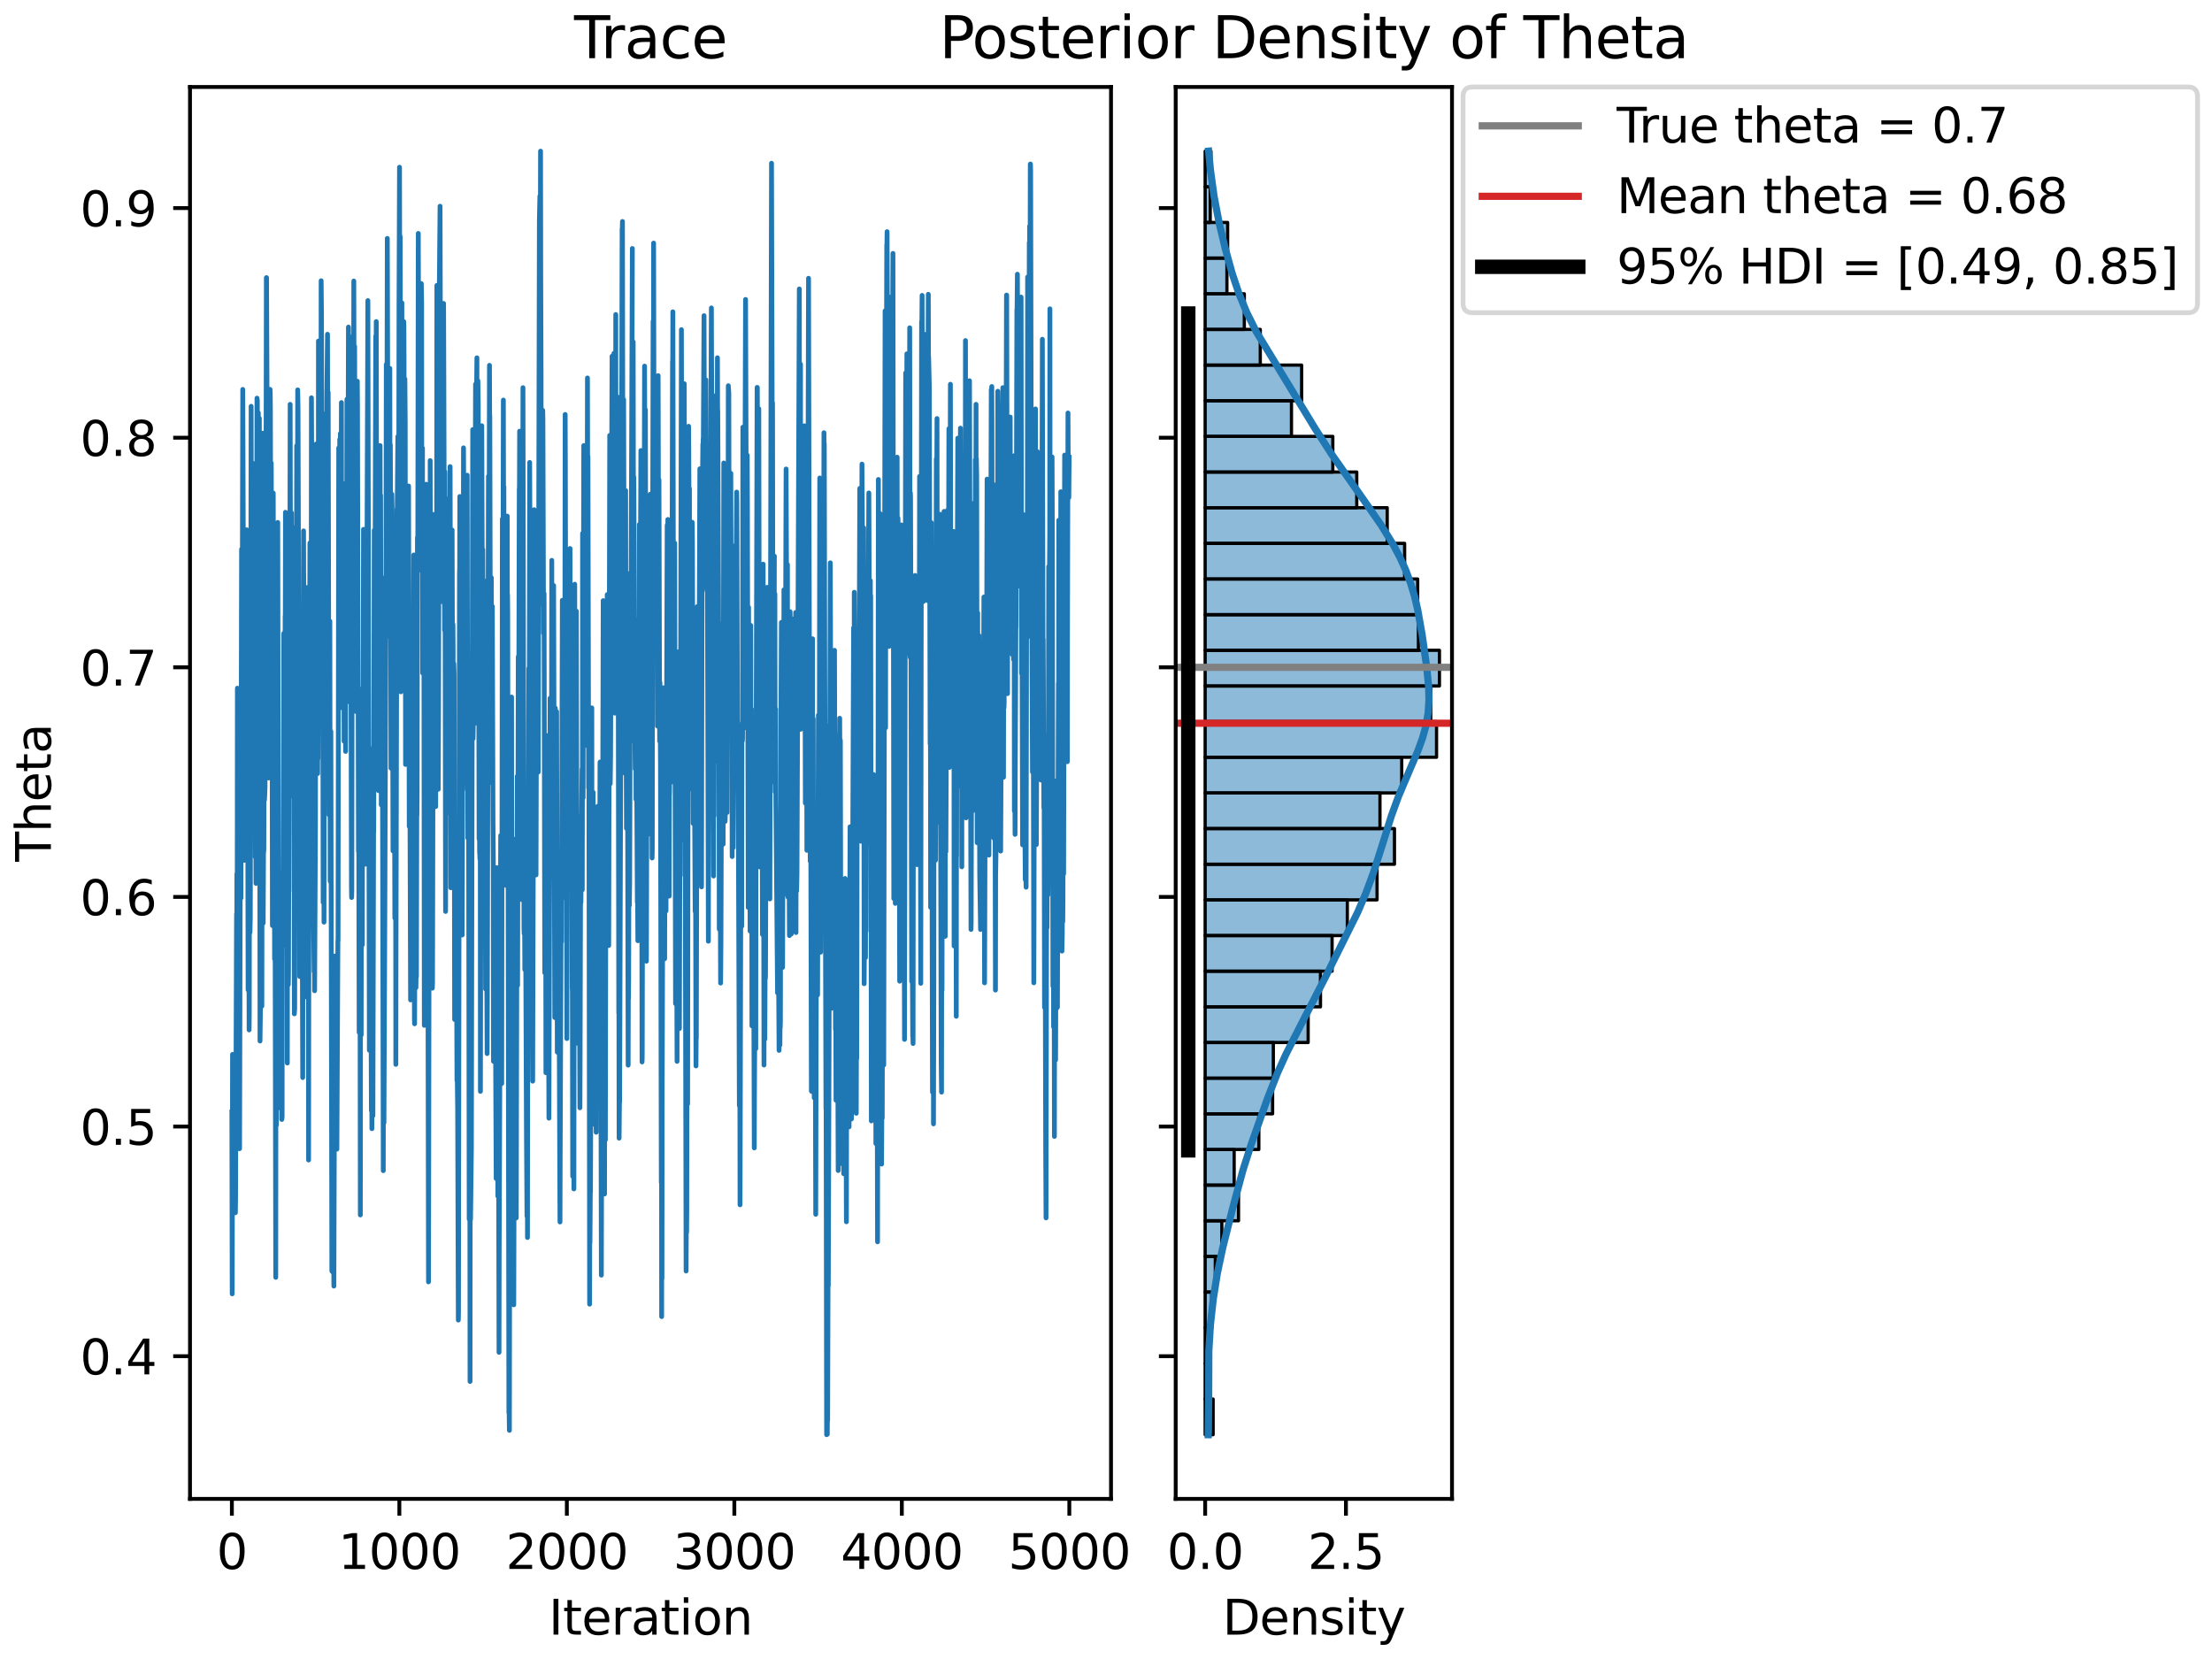 <?xml version="1.0" encoding="utf-8" standalone="no"?>
<!DOCTYPE svg PUBLIC "-//W3C//DTD SVG 1.1//EN"
  "http://www.w3.org/Graphics/SVG/1.1/DTD/svg11.dtd">
<svg xmlns:xlink="http://www.w3.org/1999/xlink" width="460.8pt" height="345.6pt" viewBox="0 0 460.8 345.6" xmlns="http://www.w3.org/2000/svg" version="1.1">
 <defs>
  <style type="text/css">*{stroke-linejoin: round; stroke-linecap: butt}</style>
 </defs>
 <g id="figure_1">
  <g id="patch_1">
   <path d="M 0 345.6 
L 460.8 345.6 
L 460.8 0 
L 0 0 
z
" style="fill: #ffffff"/>
  </g>
  <g id="axes_1">
   <g id="patch_2">
    <path d="M 39.581 312.244 
L 231.445 312.244 
L 231.445 18.118 
L 39.581 18.118 
z
" style="fill: #ffffff"/>
   </g>
   <g id="matplotlib.axis_1">
    <g id="xtick_1">
     <g id="line2d_1">
      <defs>
       <path id="mfb01d30685" d="M 0 0 
L 0 3.5 
" style="stroke: #000000; stroke-width: 0.8"/>
      </defs>
      <g>
       <use xlink:href="#mfb01d30685" x="48.303" y="312.244" style="stroke: #000000; stroke-width: 0.8"/>
      </g>
     </g>
     <g id="text_1">
      <!-- 0 -->
      <g transform="translate(45.121 326.842) scale(0.1 -0.1)">
       <defs>
        <path id="DejaVuSans-30" d="M 2034 4250 
Q 1547 4250 1301 3770 
Q 1056 3291 1056 2328 
Q 1056 1369 1301 889 
Q 1547 409 2034 409 
Q 2525 409 2770 889 
Q 3016 1369 3016 2328 
Q 3016 3291 2770 3770 
Q 2525 4250 2034 4250 
z
M 2034 4750 
Q 2819 4750 3233 4129 
Q 3647 3509 3647 2328 
Q 3647 1150 3233 529 
Q 2819 -91 2034 -91 
Q 1250 -91 836 529 
Q 422 1150 422 2328 
Q 422 3509 836 4129 
Q 1250 4750 2034 4750 
z
" transform="scale(0.016)"/>
       </defs>
       <use xlink:href="#DejaVuSans-30"/>
      </g>
     </g>
    </g>
    <g id="xtick_2">
     <g id="line2d_2">
      <g>
       <use xlink:href="#mfb01d30685" x="83.194" y="312.244" style="stroke: #000000; stroke-width: 0.8"/>
      </g>
     </g>
     <g id="text_2">
      <!-- 1000 -->
      <g transform="translate(70.469 326.842) scale(0.1 -0.1)">
       <defs>
        <path id="DejaVuSans-31" d="M 794 531 
L 1825 531 
L 1825 4091 
L 703 3866 
L 703 4441 
L 1819 4666 
L 2450 4666 
L 2450 531 
L 3481 531 
L 3481 0 
L 794 0 
L 794 531 
z
" transform="scale(0.016)"/>
       </defs>
       <use xlink:href="#DejaVuSans-31"/>
       <use xlink:href="#DejaVuSans-30" transform="translate(63.623 0)"/>
       <use xlink:href="#DejaVuSans-30" transform="translate(127.246 0)"/>
       <use xlink:href="#DejaVuSans-30" transform="translate(190.869 0)"/>
      </g>
     </g>
    </g>
    <g id="xtick_3">
     <g id="line2d_3">
      <g>
       <use xlink:href="#mfb01d30685" x="118.085" y="312.244" style="stroke: #000000; stroke-width: 0.8"/>
      </g>
     </g>
     <g id="text_3">
      <!-- 2000 -->
      <g transform="translate(105.36 326.842) scale(0.1 -0.1)">
       <defs>
        <path id="DejaVuSans-32" d="M 1228 531 
L 3431 531 
L 3431 0 
L 469 0 
L 469 531 
Q 828 903 1448 1529 
Q 2069 2156 2228 2338 
Q 2531 2678 2651 2914 
Q 2772 3150 2772 3378 
Q 2772 3750 2511 3984 
Q 2250 4219 1831 4219 
Q 1534 4219 1204 4116 
Q 875 4013 500 3803 
L 500 4441 
Q 881 4594 1212 4672 
Q 1544 4750 1819 4750 
Q 2544 4750 2975 4387 
Q 3406 4025 3406 3419 
Q 3406 3131 3298 2873 
Q 3191 2616 2906 2266 
Q 2828 2175 2409 1742 
Q 1991 1309 1228 531 
z
" transform="scale(0.016)"/>
       </defs>
       <use xlink:href="#DejaVuSans-32"/>
       <use xlink:href="#DejaVuSans-30" transform="translate(63.623 0)"/>
       <use xlink:href="#DejaVuSans-30" transform="translate(127.246 0)"/>
       <use xlink:href="#DejaVuSans-30" transform="translate(190.869 0)"/>
      </g>
     </g>
    </g>
    <g id="xtick_4">
     <g id="line2d_4">
      <g>
       <use xlink:href="#mfb01d30685" x="152.977" y="312.244" style="stroke: #000000; stroke-width: 0.8"/>
      </g>
     </g>
     <g id="text_4">
      <!-- 3000 -->
      <g transform="translate(140.252 326.842) scale(0.1 -0.1)">
       <defs>
        <path id="DejaVuSans-33" d="M 2597 2516 
Q 3050 2419 3304 2112 
Q 3559 1806 3559 1356 
Q 3559 666 3084 287 
Q 2609 -91 1734 -91 
Q 1441 -91 1130 -33 
Q 819 25 488 141 
L 488 750 
Q 750 597 1062 519 
Q 1375 441 1716 441 
Q 2309 441 2620 675 
Q 2931 909 2931 1356 
Q 2931 1769 2642 2001 
Q 2353 2234 1838 2234 
L 1294 2234 
L 1294 2753 
L 1863 2753 
Q 2328 2753 2575 2939 
Q 2822 3125 2822 3475 
Q 2822 3834 2567 4026 
Q 2313 4219 1838 4219 
Q 1578 4219 1281 4162 
Q 984 4106 628 3988 
L 628 4550 
Q 988 4650 1302 4700 
Q 1616 4750 1894 4750 
Q 2613 4750 3031 4423 
Q 3450 4097 3450 3541 
Q 3450 3153 3228 2886 
Q 3006 2619 2597 2516 
z
" transform="scale(0.016)"/>
       </defs>
       <use xlink:href="#DejaVuSans-33"/>
       <use xlink:href="#DejaVuSans-30" transform="translate(63.623 0)"/>
       <use xlink:href="#DejaVuSans-30" transform="translate(127.246 0)"/>
       <use xlink:href="#DejaVuSans-30" transform="translate(190.869 0)"/>
      </g>
     </g>
    </g>
    <g id="xtick_5">
     <g id="line2d_5">
      <g>
       <use xlink:href="#mfb01d30685" x="187.868" y="312.244" style="stroke: #000000; stroke-width: 0.8"/>
      </g>
     </g>
     <g id="text_5">
      <!-- 4000 -->
      <g transform="translate(175.143 326.842) scale(0.1 -0.1)">
       <defs>
        <path id="DejaVuSans-34" d="M 2419 4116 
L 825 1625 
L 2419 1625 
L 2419 4116 
z
M 2253 4666 
L 3047 4666 
L 3047 1625 
L 3713 1625 
L 3713 1100 
L 3047 1100 
L 3047 0 
L 2419 0 
L 2419 1100 
L 313 1100 
L 313 1709 
L 2253 4666 
z
" transform="scale(0.016)"/>
       </defs>
       <use xlink:href="#DejaVuSans-34"/>
       <use xlink:href="#DejaVuSans-30" transform="translate(63.623 0)"/>
       <use xlink:href="#DejaVuSans-30" transform="translate(127.246 0)"/>
       <use xlink:href="#DejaVuSans-30" transform="translate(190.869 0)"/>
      </g>
     </g>
    </g>
    <g id="xtick_6">
     <g id="line2d_6">
      <g>
       <use xlink:href="#mfb01d30685" x="222.759" y="312.244" style="stroke: #000000; stroke-width: 0.8"/>
      </g>
     </g>
     <g id="text_6">
      <!-- 5000 -->
      <g transform="translate(210.034 326.842) scale(0.1 -0.1)">
       <defs>
        <path id="DejaVuSans-35" d="M 691 4666 
L 3169 4666 
L 3169 4134 
L 1269 4134 
L 1269 2991 
Q 1406 3038 1543 3061 
Q 1681 3084 1819 3084 
Q 2600 3084 3056 2656 
Q 3513 2228 3513 1497 
Q 3513 744 3044 326 
Q 2575 -91 1722 -91 
Q 1428 -91 1123 -41 
Q 819 9 494 109 
L 494 744 
Q 775 591 1075 516 
Q 1375 441 1709 441 
Q 2250 441 2565 725 
Q 2881 1009 2881 1497 
Q 2881 1984 2565 2268 
Q 2250 2553 1709 2553 
Q 1456 2553 1204 2497 
Q 953 2441 691 2322 
L 691 4666 
z
" transform="scale(0.016)"/>
       </defs>
       <use xlink:href="#DejaVuSans-35"/>
       <use xlink:href="#DejaVuSans-30" transform="translate(63.623 0)"/>
       <use xlink:href="#DejaVuSans-30" transform="translate(127.246 0)"/>
       <use xlink:href="#DejaVuSans-30" transform="translate(190.869 0)"/>
      </g>
     </g>
    </g>
    <g id="text_7">
     <!-- Iteration -->
     <g transform="translate(114.305 340.52) scale(0.1 -0.1)">
      <defs>
       <path id="DejaVuSans-49" d="M 628 4666 
L 1259 4666 
L 1259 0 
L 628 0 
L 628 4666 
z
" transform="scale(0.016)"/>
       <path id="DejaVuSans-74" d="M 1172 4494 
L 1172 3500 
L 2356 3500 
L 2356 3053 
L 1172 3053 
L 1172 1153 
Q 1172 725 1289 603 
Q 1406 481 1766 481 
L 2356 481 
L 2356 0 
L 1766 0 
Q 1100 0 847 248 
Q 594 497 594 1153 
L 594 3053 
L 172 3053 
L 172 3500 
L 594 3500 
L 594 4494 
L 1172 4494 
z
" transform="scale(0.016)"/>
       <path id="DejaVuSans-65" d="M 3597 1894 
L 3597 1613 
L 953 1613 
Q 991 1019 1311 708 
Q 1631 397 2203 397 
Q 2534 397 2845 478 
Q 3156 559 3463 722 
L 3463 178 
Q 3153 47 2828 -22 
Q 2503 -91 2169 -91 
Q 1331 -91 842 396 
Q 353 884 353 1716 
Q 353 2575 817 3079 
Q 1281 3584 2069 3584 
Q 2775 3584 3186 3129 
Q 3597 2675 3597 1894 
z
M 3022 2063 
Q 3016 2534 2758 2815 
Q 2500 3097 2075 3097 
Q 1594 3097 1305 2825 
Q 1016 2553 972 2059 
L 3022 2063 
z
" transform="scale(0.016)"/>
       <path id="DejaVuSans-72" d="M 2631 2963 
Q 2534 3019 2420 3045 
Q 2306 3072 2169 3072 
Q 1681 3072 1420 2755 
Q 1159 2438 1159 1844 
L 1159 0 
L 581 0 
L 581 3500 
L 1159 3500 
L 1159 2956 
Q 1341 3275 1631 3429 
Q 1922 3584 2338 3584 
Q 2397 3584 2469 3576 
Q 2541 3569 2628 3553 
L 2631 2963 
z
" transform="scale(0.016)"/>
       <path id="DejaVuSans-61" d="M 2194 1759 
Q 1497 1759 1228 1600 
Q 959 1441 959 1056 
Q 959 750 1161 570 
Q 1363 391 1709 391 
Q 2188 391 2477 730 
Q 2766 1069 2766 1631 
L 2766 1759 
L 2194 1759 
z
M 3341 1997 
L 3341 0 
L 2766 0 
L 2766 531 
Q 2569 213 2275 61 
Q 1981 -91 1556 -91 
Q 1019 -91 701 211 
Q 384 513 384 1019 
Q 384 1609 779 1909 
Q 1175 2209 1959 2209 
L 2766 2209 
L 2766 2266 
Q 2766 2663 2505 2880 
Q 2244 3097 1772 3097 
Q 1472 3097 1187 3025 
Q 903 2953 641 2809 
L 641 3341 
Q 956 3463 1253 3523 
Q 1550 3584 1831 3584 
Q 2591 3584 2966 3190 
Q 3341 2797 3341 1997 
z
" transform="scale(0.016)"/>
       <path id="DejaVuSans-69" d="M 603 3500 
L 1178 3500 
L 1178 0 
L 603 0 
L 603 3500 
z
M 603 4863 
L 1178 4863 
L 1178 4134 
L 603 4134 
L 603 4863 
z
" transform="scale(0.016)"/>
       <path id="DejaVuSans-6f" d="M 1959 3097 
Q 1497 3097 1228 2736 
Q 959 2375 959 1747 
Q 959 1119 1226 758 
Q 1494 397 1959 397 
Q 2419 397 2687 759 
Q 2956 1122 2956 1747 
Q 2956 2369 2687 2733 
Q 2419 3097 1959 3097 
z
M 1959 3584 
Q 2709 3584 3137 3096 
Q 3566 2609 3566 1747 
Q 3566 888 3137 398 
Q 2709 -91 1959 -91 
Q 1206 -91 779 398 
Q 353 888 353 1747 
Q 353 2609 779 3096 
Q 1206 3584 1959 3584 
z
" transform="scale(0.016)"/>
       <path id="DejaVuSans-6e" d="M 3513 2113 
L 3513 0 
L 2938 0 
L 2938 2094 
Q 2938 2591 2744 2837 
Q 2550 3084 2163 3084 
Q 1697 3084 1428 2787 
Q 1159 2491 1159 1978 
L 1159 0 
L 581 0 
L 581 3500 
L 1159 3500 
L 1159 2956 
Q 1366 3272 1645 3428 
Q 1925 3584 2291 3584 
Q 2894 3584 3203 3211 
Q 3513 2838 3513 2113 
z
" transform="scale(0.016)"/>
      </defs>
      <use xlink:href="#DejaVuSans-49"/>
      <use xlink:href="#DejaVuSans-74" transform="translate(29.492 0)"/>
      <use xlink:href="#DejaVuSans-65" transform="translate(68.701 0)"/>
      <use xlink:href="#DejaVuSans-72" transform="translate(130.225 0)"/>
      <use xlink:href="#DejaVuSans-61" transform="translate(171.338 0)"/>
      <use xlink:href="#DejaVuSans-74" transform="translate(232.617 0)"/>
      <use xlink:href="#DejaVuSans-69" transform="translate(271.826 0)"/>
      <use xlink:href="#DejaVuSans-6f" transform="translate(299.609 0)"/>
      <use xlink:href="#DejaVuSans-6e" transform="translate(360.791 0)"/>
     </g>
    </g>
   </g>
   <g id="matplotlib.axis_2">
    <g id="ytick_1">
     <g id="line2d_7">
      <defs>
       <path id="m5f552f6c1e" d="M 0 0 
L -3.5 0 
" style="stroke: #000000; stroke-width: 0.8"/>
      </defs>
      <g>
       <use xlink:href="#m5f552f6c1e" x="39.581" y="282.517" style="stroke: #000000; stroke-width: 0.8"/>
      </g>
     </g>
     <g id="text_8">
      <!-- 0.4 -->
      <g transform="translate(16.678 286.316) scale(0.1 -0.1)">
       <defs>
        <path id="DejaVuSans-2e" d="M 684 794 
L 1344 794 
L 1344 0 
L 684 0 
L 684 794 
z
" transform="scale(0.016)"/>
       </defs>
       <use xlink:href="#DejaVuSans-30"/>
       <use xlink:href="#DejaVuSans-2e" transform="translate(63.623 0)"/>
       <use xlink:href="#DejaVuSans-34" transform="translate(95.41 0)"/>
      </g>
     </g>
    </g>
    <g id="ytick_2">
     <g id="line2d_8">
      <g>
       <use xlink:href="#m5f552f6c1e" x="39.581" y="234.682" style="stroke: #000000; stroke-width: 0.8"/>
      </g>
     </g>
     <g id="text_9">
      <!-- 0.5 -->
      <g transform="translate(16.678 238.482) scale(0.1 -0.1)">
       <use xlink:href="#DejaVuSans-30"/>
       <use xlink:href="#DejaVuSans-2e" transform="translate(63.623 0)"/>
       <use xlink:href="#DejaVuSans-35" transform="translate(95.41 0)"/>
      </g>
     </g>
    </g>
    <g id="ytick_3">
     <g id="line2d_9">
      <g>
       <use xlink:href="#m5f552f6c1e" x="39.581" y="186.848" style="stroke: #000000; stroke-width: 0.8"/>
      </g>
     </g>
     <g id="text_10">
      <!-- 0.6 -->
      <g transform="translate(16.678 190.647) scale(0.1 -0.1)">
       <defs>
        <path id="DejaVuSans-36" d="M 2113 2584 
Q 1688 2584 1439 2293 
Q 1191 2003 1191 1497 
Q 1191 994 1439 701 
Q 1688 409 2113 409 
Q 2538 409 2786 701 
Q 3034 994 3034 1497 
Q 3034 2003 2786 2293 
Q 2538 2584 2113 2584 
z
M 3366 4563 
L 3366 3988 
Q 3128 4100 2886 4159 
Q 2644 4219 2406 4219 
Q 1781 4219 1451 3797 
Q 1122 3375 1075 2522 
Q 1259 2794 1537 2939 
Q 1816 3084 2150 3084 
Q 2853 3084 3261 2657 
Q 3669 2231 3669 1497 
Q 3669 778 3244 343 
Q 2819 -91 2113 -91 
Q 1303 -91 875 529 
Q 447 1150 447 2328 
Q 447 3434 972 4092 
Q 1497 4750 2381 4750 
Q 2619 4750 2861 4703 
Q 3103 4656 3366 4563 
z
" transform="scale(0.016)"/>
       </defs>
       <use xlink:href="#DejaVuSans-30"/>
       <use xlink:href="#DejaVuSans-2e" transform="translate(63.623 0)"/>
       <use xlink:href="#DejaVuSans-36" transform="translate(95.41 0)"/>
      </g>
     </g>
    </g>
    <g id="ytick_4">
     <g id="line2d_10">
      <g>
       <use xlink:href="#m5f552f6c1e" x="39.581" y="139.014" style="stroke: #000000; stroke-width: 0.8"/>
      </g>
     </g>
     <g id="text_11">
      <!-- 0.7 -->
      <g transform="translate(16.678 142.813) scale(0.1 -0.1)">
       <defs>
        <path id="DejaVuSans-37" d="M 525 4666 
L 3525 4666 
L 3525 4397 
L 1831 0 
L 1172 0 
L 2766 4134 
L 525 4134 
L 525 4666 
z
" transform="scale(0.016)"/>
       </defs>
       <use xlink:href="#DejaVuSans-30"/>
       <use xlink:href="#DejaVuSans-2e" transform="translate(63.623 0)"/>
       <use xlink:href="#DejaVuSans-37" transform="translate(95.41 0)"/>
      </g>
     </g>
    </g>
    <g id="ytick_5">
     <g id="line2d_11">
      <g>
       <use xlink:href="#m5f552f6c1e" x="39.581" y="91.18" style="stroke: #000000; stroke-width: 0.8"/>
      </g>
     </g>
     <g id="text_12">
      <!-- 0.8 -->
      <g transform="translate(16.678 94.979) scale(0.1 -0.1)">
       <defs>
        <path id="DejaVuSans-38" d="M 2034 2216 
Q 1584 2216 1326 1975 
Q 1069 1734 1069 1313 
Q 1069 891 1326 650 
Q 1584 409 2034 409 
Q 2484 409 2743 651 
Q 3003 894 3003 1313 
Q 3003 1734 2745 1975 
Q 2488 2216 2034 2216 
z
M 1403 2484 
Q 997 2584 770 2862 
Q 544 3141 544 3541 
Q 544 4100 942 4425 
Q 1341 4750 2034 4750 
Q 2731 4750 3128 4425 
Q 3525 4100 3525 3541 
Q 3525 3141 3298 2862 
Q 3072 2584 2669 2484 
Q 3125 2378 3379 2068 
Q 3634 1759 3634 1313 
Q 3634 634 3220 271 
Q 2806 -91 2034 -91 
Q 1263 -91 848 271 
Q 434 634 434 1313 
Q 434 1759 690 2068 
Q 947 2378 1403 2484 
z
M 1172 3481 
Q 1172 3119 1398 2916 
Q 1625 2713 2034 2713 
Q 2441 2713 2670 2916 
Q 2900 3119 2900 3481 
Q 2900 3844 2670 4047 
Q 2441 4250 2034 4250 
Q 1625 4250 1398 4047 
Q 1172 3844 1172 3481 
z
" transform="scale(0.016)"/>
       </defs>
       <use xlink:href="#DejaVuSans-30"/>
       <use xlink:href="#DejaVuSans-2e" transform="translate(63.623 0)"/>
       <use xlink:href="#DejaVuSans-38" transform="translate(95.41 0)"/>
      </g>
     </g>
    </g>
    <g id="ytick_6">
     <g id="line2d_12">
      <g>
       <use xlink:href="#m5f552f6c1e" x="39.581" y="43.345" style="stroke: #000000; stroke-width: 0.8"/>
      </g>
     </g>
     <g id="text_13">
      <!-- 0.9 -->
      <g transform="translate(16.678 47.145) scale(0.1 -0.1)">
       <defs>
        <path id="DejaVuSans-39" d="M 703 97 
L 703 672 
Q 941 559 1184 500 
Q 1428 441 1663 441 
Q 2288 441 2617 861 
Q 2947 1281 2994 2138 
Q 2813 1869 2534 1725 
Q 2256 1581 1919 1581 
Q 1219 1581 811 2004 
Q 403 2428 403 3163 
Q 403 3881 828 4315 
Q 1253 4750 1959 4750 
Q 2769 4750 3195 4129 
Q 3622 3509 3622 2328 
Q 3622 1225 3098 567 
Q 2575 -91 1691 -91 
Q 1453 -91 1209 -44 
Q 966 3 703 97 
z
M 1959 2075 
Q 2384 2075 2632 2365 
Q 2881 2656 2881 3163 
Q 2881 3666 2632 3958 
Q 2384 4250 1959 4250 
Q 1534 4250 1286 3958 
Q 1038 3666 1038 3163 
Q 1038 2656 1286 2365 
Q 1534 2075 1959 2075 
z
" transform="scale(0.016)"/>
       </defs>
       <use xlink:href="#DejaVuSans-30"/>
       <use xlink:href="#DejaVuSans-2e" transform="translate(63.623 0)"/>
       <use xlink:href="#DejaVuSans-39" transform="translate(95.41 0)"/>
      </g>
     </g>
    </g>
    <g id="text_14">
     <!-- Theta -->
     <g transform="translate(10.599 179.504) rotate(-90) scale(0.1 -0.1)">
      <defs>
       <path id="DejaVuSans-54" d="M -19 4666 
L 3928 4666 
L 3928 4134 
L 2272 4134 
L 2272 0 
L 1638 0 
L 1638 4134 
L -19 4134 
L -19 4666 
z
" transform="scale(0.016)"/>
       <path id="DejaVuSans-68" d="M 3513 2113 
L 3513 0 
L 2938 0 
L 2938 2094 
Q 2938 2591 2744 2837 
Q 2550 3084 2163 3084 
Q 1697 3084 1428 2787 
Q 1159 2491 1159 1978 
L 1159 0 
L 581 0 
L 581 4863 
L 1159 4863 
L 1159 2956 
Q 1366 3272 1645 3428 
Q 1925 3584 2291 3584 
Q 2894 3584 3203 3211 
Q 3513 2838 3513 2113 
z
" transform="scale(0.016)"/>
      </defs>
      <use xlink:href="#DejaVuSans-54"/>
      <use xlink:href="#DejaVuSans-68" transform="translate(61.084 0)"/>
      <use xlink:href="#DejaVuSans-65" transform="translate(124.463 0)"/>
      <use xlink:href="#DejaVuSans-74" transform="translate(185.986 0)"/>
      <use xlink:href="#DejaVuSans-61" transform="translate(225.195 0)"/>
     </g>
    </g>
   </g>
   <g id="line2d_13">
    <path d="M 48.303 231.654 
L 48.372 269.532 
L 48.407 247.594 
L 48.442 219.651 
L 48.477 251.109 
L 48.512 227.053 
L 48.582 239.645 
L 48.617 235.754 
L 48.686 235.754 
L 48.826 223.919 
L 49 252.633 
L 49.035 252.633 
L 49.07 249.889 
L 49.28 190.387 
L 49.314 210.686 
L 49.349 182.012 
L 49.419 186.131 
L 49.454 143.359 
L 49.489 198.907 
L 49.524 198.907 
L 49.559 225.835 
L 49.594 209.507 
L 49.628 191.018 
L 49.663 222.892 
L 49.698 222.892 
L 49.733 216.143 
L 49.768 182.066 
L 49.803 239.287 
L 49.908 239.287 
L 50.082 165.162 
L 50.187 187.097 
L 50.326 114.419 
L 50.361 131.397 
L 50.431 144.874 
L 50.571 81.122 
L 50.745 130.306 
L 50.78 125.512 
L 50.815 127.428 
L 50.919 179.222 
L 50.954 162.79 
L 50.989 162.79 
L 51.059 147.936 
L 51.129 149.318 
L 51.199 137.316 
L 51.233 120.704 
L 51.268 146.965 
L 51.303 153.385 
L 51.373 110.361 
L 51.408 113.162 
L 51.547 148.435 
L 51.582 154.074 
L 51.687 206.214 
L 51.722 181.446 
L 51.792 175.88 
L 51.896 214.549 
L 51.931 211.283 
L 51.966 176.049 
L 52.036 193.718 
L 52.071 194.24 
L 52.141 191.221 
L 52.315 84.639 
L 52.35 111.389 
L 52.385 114.234 
L 52.559 153.072 
L 52.594 151.109 
L 52.629 155.386 
L 52.769 96.561 
L 52.908 129.271 
L 52.943 116.11 
L 52.978 141.171 
L 53.013 138.422 
L 53.187 178.566 
L 53.222 156.556 
L 53.257 161.633 
L 53.327 184.03 
L 53.362 169.066 
L 53.536 82.938 
L 53.606 83.466 
L 53.641 109.175 
L 53.711 100.381 
L 53.815 86.006 
L 53.885 134.799 
L 53.92 111.465 
L 53.99 111.465 
L 54.025 87.135 
L 54.06 137.669 
L 54.095 143.183 
L 54.164 216.862 
L 54.234 211.693 
L 54.374 187.788 
L 54.513 209.61 
L 54.548 209.61 
L 54.723 90.25 
L 54.827 192.312 
L 54.897 177.492 
L 54.932 177.492 
L 54.967 176.987 
L 55.071 136.858 
L 55.106 166.637 
L 55.211 164.063 
L 55.316 126.634 
L 55.351 141.074 
L 55.49 57.838 
L 55.525 57.838 
L 55.665 91.032 
L 55.7 93.461 
L 55.839 152.441 
L 55.874 115.41 
L 55.909 147.829 
L 55.944 162.067 
L 55.979 130.567 
L 56.083 134.722 
L 56.118 143.591 
L 56.153 135.789 
L 56.258 81.115 
L 56.293 81.881 
L 56.328 85.101 
L 56.362 99.658 
L 56.432 96.476 
L 56.502 96.476 
L 56.676 136.024 
L 56.746 192.811 
L 56.781 157.685 
L 56.921 102.71 
L 57.095 173.601 
L 57.13 165.98 
L 57.2 199.798 
L 57.27 189.107 
L 57.305 189.502 
L 57.444 266.098 
L 57.514 169.114 
L 57.549 197.741 
L 57.584 234.359 
L 57.619 191.539 
L 57.863 108.836 
L 58.037 201.956 
L 58.072 201.956 
L 58.177 230.766 
L 58.247 181.752 
L 58.281 195.159 
L 58.316 197.37 
L 58.386 186.452 
L 58.421 194.252 
L 58.491 193.14 
L 58.526 220.353 
L 58.63 184.22 
L 58.7 233.201 
L 58.77 232.714 
L 58.805 189.592 
L 58.91 196.825 
L 58.979 196.825 
L 59.119 131.937 
L 59.189 152.346 
L 59.224 164.313 
L 59.258 142.917 
L 59.293 134.975 
L 59.328 144.671 
L 59.363 184.944 
L 59.398 128.333 
L 59.433 128.333 
L 59.468 106.716 
L 59.538 120.265 
L 59.712 197.111 
L 59.747 196.547 
L 59.782 164.731 
L 59.817 193.15 
L 59.852 221.446 
L 59.886 183.497 
L 59.921 168.496 
L 59.956 169.5 
L 60.061 205.117 
L 60.096 202.805 
L 60.27 137.737 
L 60.34 154.425 
L 60.445 84.231 
L 60.48 102.834 
L 60.619 149.508 
L 60.654 149.508 
L 60.724 106.842 
L 60.759 121.22 
L 60.829 154.29 
L 60.863 131.283 
L 60.898 131.143 
L 60.933 134.189 
L 60.968 109.831 
L 61.003 137.267 
L 61.143 157.887 
L 61.177 166.113 
L 61.212 140.425 
L 61.247 185.644 
L 61.282 185.644 
L 61.317 211.204 
L 61.387 210.087 
L 61.526 129.758 
L 61.596 118.866 
L 61.631 126.338 
L 61.666 141.239 
L 61.736 139.348 
L 61.806 92.838 
L 61.84 115.645 
L 61.875 132.584 
L 61.91 103.808 
L 61.98 105.205 
L 62.015 81.217 
L 62.085 85.056 
L 62.329 165.976 
L 62.364 146.079 
L 62.434 203.423 
L 62.468 192.419 
L 62.538 179.423 
L 62.573 198.249 
L 62.608 196.512 
L 62.643 171.473 
L 62.713 182.409 
L 62.748 182.409 
L 62.817 171.872 
L 62.887 202.613 
L 62.922 190.736 
L 62.957 190.736 
L 63.062 224.479 
L 63.236 110.597 
L 63.48 185.33 
L 63.515 190.005 
L 63.55 171.112 
L 63.585 201.094 
L 63.62 201.094 
L 63.69 207.637 
L 63.725 200.883 
L 63.829 191.563 
L 63.969 122.384 
L 64.073 165.869 
L 64.143 164.104 
L 64.178 147.387 
L 64.213 149.428 
L 64.283 241.654 
L 64.318 208.143 
L 64.457 136.735 
L 64.492 141.203 
L 64.562 113.113 
L 64.597 121.645 
L 64.632 121.645 
L 64.736 169.396 
L 64.771 159.733 
L 64.806 162.736 
L 64.876 82.866 
L 64.946 96.931 
L 64.981 92.566 
L 65.295 187.445 
L 65.434 202.395 
L 65.469 176.023 
L 65.539 206.39 
L 65.713 171.764 
L 65.818 92.521 
L 65.853 107.519 
L 65.923 155.013 
L 65.958 124.593 
L 66.027 93.985 
L 66.062 96.867 
L 66.167 161.148 
L 66.202 136.824 
L 66.237 158.06 
L 66.307 141.26 
L 66.341 71.04 
L 66.446 77.396 
L 66.621 127.448 
L 66.725 75.526 
L 66.76 75.658 
L 66.865 103.291 
L 66.9 58.481 
L 66.969 65.39 
L 67.109 133.591 
L 67.144 117.104 
L 67.179 143.886 
L 67.214 143.886 
L 67.249 142.243 
L 67.318 187.992 
L 67.388 156.114 
L 67.423 146.087 
L 67.493 192.101 
L 67.528 169.223 
L 67.563 132.264 
L 67.667 136.149 
L 67.772 86.191 
L 67.877 157.851 
L 67.912 151.965 
L 68.086 83.243 
L 68.226 69.631 
L 68.295 101.326 
L 68.33 81.738 
L 68.365 81.738 
L 68.54 169.759 
L 68.574 165.332 
L 68.714 129.404 
L 68.784 183.594 
L 68.854 167.373 
L 68.923 152.359 
L 69.133 264.804 
L 69.168 240.877 
L 69.237 245.809 
L 69.272 245.809 
L 69.342 265.033 
L 69.377 246.412 
L 69.412 247.388 
L 69.551 267.917 
L 69.761 199.155 
L 69.796 236.858 
L 69.9 230.821 
L 70.04 205.415 
L 70.179 239.381 
L 70.389 195.951 
L 70.424 195.951 
L 70.563 93.307 
L 70.633 123.337 
L 70.668 123.337 
L 70.703 128.967 
L 70.773 91.531 
L 70.842 108.794 
L 70.912 90.314 
L 70.982 121.502 
L 71.017 96.485 
L 71.052 99.598 
L 71.087 96.547 
L 71.122 83.857 
L 71.191 147.444 
L 71.261 138.1 
L 71.296 137.488 
L 71.331 133.827 
L 71.366 140.06 
L 71.401 140.06 
L 71.436 109.202 
L 71.54 110.037 
L 71.575 110.037 
L 71.68 154.417 
L 71.784 118.156 
L 71.819 132.244 
L 71.854 130.417 
L 71.889 100.732 
L 71.924 133.433 
L 71.959 129.467 
L 71.994 156.533 
L 72.029 103.837 
L 72.098 109.465 
L 72.168 144.117 
L 72.203 121.535 
L 72.273 83.164 
L 72.308 97.563 
L 72.412 146.175 
L 72.447 141.82 
L 72.517 95.868 
L 72.587 68.136 
L 72.622 73.312 
L 72.727 73.312 
L 72.831 74.505 
L 72.866 99.12 
L 72.936 79.527 
L 72.971 70.2 
L 73.215 184.663 
L 73.25 186.966 
L 73.285 185.507 
L 73.389 111.718 
L 73.424 135.584 
L 73.494 99.121 
L 73.599 105.913 
L 73.634 105.913 
L 73.703 58.547 
L 73.773 89.25 
L 73.808 122.988 
L 73.843 105.327 
L 73.878 72.142 
L 73.948 105.346 
L 74.052 134.221 
L 74.157 102.846 
L 74.192 116.204 
L 74.262 148.27 
L 74.297 138.583 
L 74.436 79.412 
L 74.471 84.096 
L 74.68 177.345 
L 74.715 170.343 
L 74.75 178.835 
L 74.82 215.067 
L 74.855 183.477 
L 74.96 166.442 
L 75.064 253.097 
L 75.099 209.039 
L 75.204 185.407 
L 75.239 215.603 
L 75.274 187.934 
L 75.308 154.364 
L 75.378 173.54 
L 75.413 167.091 
L 75.483 196.812 
L 75.518 143.388 
L 75.588 162.719 
L 75.622 165.577 
L 75.727 110.271 
L 75.797 122.379 
L 75.867 151.505 
L 75.937 147.042 
L 75.971 147.042 
L 76.006 147.735 
L 76.041 133.693 
L 76.111 180.02 
L 76.146 167.668 
L 76.32 116.489 
L 76.39 117.04 
L 76.425 122.618 
L 76.634 62.617 
L 76.948 218.786 
L 77.018 178.237 
L 77.053 155.909 
L 77.088 186.632 
L 77.123 195.413 
L 77.158 179.109 
L 77.193 182.723 
L 77.367 231.354 
L 77.437 222.704 
L 77.472 235.125 
L 77.507 218.306 
L 77.576 218.306 
L 77.611 212.874 
L 77.681 232.43 
L 77.821 173.381 
L 77.856 173.381 
L 77.96 110.462 
L 77.995 144.139 
L 78.065 143.434 
L 78.274 70.028 
L 78.344 79.289 
L 78.379 66.988 
L 78.414 85.437 
L 78.484 156.213 
L 78.588 146.339 
L 78.623 152.005 
L 78.763 125.219 
L 78.832 164.699 
L 78.902 151.754 
L 79.042 117.702 
L 79.112 148.575 
L 79.147 137.682 
L 79.181 92.815 
L 79.251 140.704 
L 79.286 103.169 
L 79.356 138.127 
L 79.426 167.691 
L 79.461 157.906 
L 79.6 120.357 
L 79.844 243.873 
L 79.879 217.847 
L 79.984 233.887 
L 80.158 192.07 
L 80.403 123.163 
L 80.472 75.916 
L 80.507 98.081 
L 80.542 117.19 
L 80.577 96.262 
L 80.612 89.458 
L 80.682 49.662 
L 80.717 62.327 
L 80.891 131.688 
L 80.926 132.526 
L 80.961 116.701 
L 81.031 120.054 
L 81.066 123.809 
L 81.205 76.744 
L 81.24 109.034 
L 81.31 92.669 
L 81.345 100.08 
L 81.449 160.024 
L 81.484 148.539 
L 81.519 148.539 
L 81.624 102.943 
L 81.694 106.514 
L 81.868 177.252 
L 82.008 152.657 
L 82.042 151.256 
L 82.077 134.489 
L 82.112 151.987 
L 82.147 147.376 
L 82.252 191.256 
L 82.287 145.213 
L 82.357 173.989 
L 82.426 187.318 
L 82.461 221.727 
L 82.496 198.113 
L 82.705 106.042 
L 82.74 108.494 
L 82.775 103.403 
L 82.88 90.931 
L 82.915 111.195 
L 83.019 109.104 
L 83.054 109.104 
L 83.124 63.695 
L 83.229 34.833 
L 83.264 55.146 
L 83.333 49.265 
L 83.368 49.265 
L 83.508 144.123 
L 83.578 91.037 
L 83.613 99.839 
L 83.647 126.233 
L 83.682 125.064 
L 83.717 63.083 
L 83.787 96.953 
L 83.857 76.016 
L 83.892 88.544 
L 84.101 66.984 
L 84.136 67.677 
L 84.171 75.321 
L 84.276 137.36 
L 84.31 114.556 
L 84.345 78.94 
L 84.415 88.021 
L 84.485 159.249 
L 84.555 137.073 
L 84.624 137.485 
L 84.764 113.942 
L 84.869 155.817 
L 84.904 146.365 
L 84.938 143.14 
L 84.973 143.319 
L 85.113 101.243 
L 85.252 172.153 
L 85.287 143.645 
L 85.322 143.645 
L 85.532 208.301 
L 85.601 203.166 
L 85.741 128.664 
L 85.776 130.266 
L 85.985 195.694 
L 86.125 127.471 
L 86.16 127.471 
L 86.195 115.605 
L 86.334 212.297 
L 86.369 213.277 
L 86.509 169.74 
L 86.648 205.754 
L 86.683 203.059 
L 86.753 203.459 
L 86.823 169.805 
L 86.857 169.805 
L 86.892 165.263 
L 86.962 111.964 
L 87.032 116.031 
L 87.137 48.627 
L 87.206 73.923 
L 87.241 64.543 
L 87.311 68.599 
L 87.346 68.599 
L 87.416 62.345 
L 87.52 113.522 
L 87.555 81.025 
L 87.695 67.639 
L 87.73 72.059 
L 87.765 59.077 
L 87.834 63.111 
L 87.869 118.94 
L 87.939 111.348 
L 88.009 93.353 
L 88.044 140.197 
L 88.148 138.387 
L 88.183 138.387 
L 88.288 113.656 
L 88.393 213.601 
L 88.428 178.858 
L 88.567 110.444 
L 88.602 119.99 
L 88.637 119.99 
L 88.672 128.356 
L 88.707 113.679 
L 88.742 121.623 
L 88.777 100.877 
L 88.811 121.975 
L 88.846 102.152 
L 89.056 186.174 
L 89.091 175.607 
L 89.125 185.137 
L 89.265 267.04 
L 89.3 248.719 
L 89.439 152.147 
L 89.509 156.065 
L 89.544 168.027 
L 89.579 156.757 
L 89.614 95.959 
L 89.684 132.623 
L 89.753 152.024 
L 89.788 136.113 
L 89.858 136.113 
L 89.893 153.945 
L 89.928 109.163 
L 89.963 158.973 
L 90.067 205.858 
L 90.102 204.687 
L 90.242 139.584 
L 90.277 107.16 
L 90.347 130.351 
L 90.382 130.351 
L 90.486 117.179 
L 90.521 149.024 
L 90.626 146.744 
L 90.73 117.736 
L 90.765 168.033 
L 90.835 136.532 
L 90.905 150.284 
L 90.94 145.331 
L 91.01 59.449 
L 91.044 104.892 
L 91.184 154.179 
L 91.219 146.588 
L 91.254 134.89 
L 91.289 164.423 
L 91.358 147.517 
L 91.533 58.563 
L 91.672 42.955 
L 91.882 123.454 
L 91.917 105.954 
L 91.952 105.954 
L 91.987 118.339 
L 92.021 105.258 
L 92.091 82.359 
L 92.126 91.68 
L 92.161 125.347 
L 92.266 121.671 
L 92.405 63.213 
L 92.44 72.957 
L 92.58 120.296 
L 92.615 131.262 
L 92.684 98.264 
L 92.719 124.308 
L 92.824 189.868 
L 92.859 161.588 
L 92.894 164.714 
L 92.963 124.482 
L 92.998 157.299 
L 93.033 157.299 
L 93.103 113.004 
L 93.173 131.41 
L 93.208 152.14 
L 93.243 133.754 
L 93.278 106.538 
L 93.312 143.771 
L 93.347 169.306 
L 93.382 122.952 
L 93.417 103.919 
L 93.452 130.903 
L 93.487 147.511 
L 93.522 109.931 
L 93.592 129.478 
L 93.661 147.029 
L 93.766 97.199 
L 93.801 112.794 
L 93.906 184.93 
L 93.94 173.702 
L 94.045 173.702 
L 94.185 110.408 
L 94.289 149.325 
L 94.324 148.518 
L 94.359 130.065 
L 94.394 135.167 
L 94.429 182.304 
L 94.499 162.482 
L 94.534 138.246 
L 94.603 140.438 
L 94.708 212.376 
L 94.743 211.457 
L 94.813 181.21 
L 94.883 189.387 
L 94.917 189.387 
L 94.987 183.093 
L 95.022 201.578 
L 95.057 186.864 
L 95.197 225.09 
L 95.266 225.09 
L 95.336 231.049 
L 95.476 274.993 
L 95.511 273.482 
L 95.72 119.512 
L 95.755 118.472 
L 95.79 103.432 
L 95.859 116.149 
L 95.894 116.149 
L 96.034 148.434 
L 96.139 129.558 
L 96.278 194.782 
L 96.383 152.807 
L 96.418 164.576 
L 96.453 162.455 
L 96.557 93.294 
L 96.592 100.004 
L 96.697 160.915 
L 96.836 103.809 
L 96.906 130.654 
L 97.011 128.602 
L 97.046 128.602 
L 97.081 127.374 
L 97.116 155.341 
L 97.185 147.692 
L 97.29 118.051 
L 97.325 98.991 
L 97.36 124.828 
L 97.464 174.588 
L 97.499 165.735 
L 97.569 149.51 
L 97.604 153.839 
L 97.744 253.962 
L 97.778 248.761 
L 97.813 250.651 
L 97.848 237.303 
L 97.883 249.077 
L 97.918 287.781 
L 97.953 245.012 
L 97.988 254.044 
L 98.023 254.044 
L 98.197 239.368 
L 98.476 89.5 
L 98.546 153.866 
L 98.616 149.398 
L 98.651 149.398 
L 98.686 142.941 
L 98.721 111.513 
L 98.79 129.869 
L 98.825 129.869 
L 98.895 107.044 
L 98.93 150.712 
L 98.965 109.274 
L 99.069 80.035 
L 99.104 95.704 
L 99.139 94.494 
L 99.209 109.935 
L 99.244 96.056 
L 99.279 80.98 
L 99.349 74.537 
L 99.418 134.08 
L 99.453 132.591 
L 99.558 79.325 
L 99.628 84.223 
L 99.802 174.756 
L 99.837 161.792 
L 99.872 141.506 
L 99.907 177.676 
L 99.942 177.676 
L 99.977 178.941 
L 100.012 145.358 
L 100.046 158.288 
L 100.081 227.351 
L 100.151 187.475 
L 100.291 105.996 
L 100.36 88.688 
L 100.535 139.066 
L 100.57 114.458 
L 100.64 133.166 
L 100.674 133.166 
L 100.744 167.927 
L 100.779 149.118 
L 100.814 132.965 
L 100.849 134.117 
L 100.884 162.097 
L 100.919 121.013 
L 100.954 147.031 
L 101.058 165.573 
L 101.163 206.041 
L 101.198 204.487 
L 101.233 172.273 
L 101.303 183.587 
L 101.337 183.587 
L 101.477 219.479 
L 101.512 211.017 
L 101.756 99.197 
L 101.791 157.329 
L 101.861 117.424 
L 101.896 110.411 
L 101.965 76.102 
L 102 86.611 
L 102.035 86.611 
L 102.21 161.183 
L 102.245 158.397 
L 102.279 163.018 
L 102.314 163.018 
L 102.349 120.32 
L 102.419 145.504 
L 102.489 145.691 
L 102.559 126.316 
L 102.698 170.729 
L 102.768 179.713 
L 102.803 221.097 
L 102.873 205.374 
L 102.942 189.942 
L 102.977 195.49 
L 103.012 210.207 
L 103.047 186.766 
L 103.082 196.885 
L 103.152 198.962 
L 103.361 245.513 
L 103.501 180.744 
L 103.71 249.173 
L 103.78 249.173 
L 103.85 244.391 
L 103.884 246.862 
L 103.954 281.716 
L 103.989 260.118 
L 104.303 174.062 
L 104.478 225.719 
L 104.513 225.719 
L 104.652 108.099 
L 104.687 108.576 
L 104.722 108.576 
L 104.792 117.849 
L 104.861 83.343 
L 104.896 101.384 
L 104.966 101.384 
L 105.071 177.393 
L 105.141 157.688 
L 105.245 143.997 
L 105.28 144.442 
L 105.385 184.438 
L 105.42 172.042 
L 105.455 147.043 
L 105.489 183.835 
L 105.524 183.835 
L 105.664 107.509 
L 105.699 131.877 
L 105.734 123.871 
L 105.769 127.613 
L 106.013 294.274 
L 106.048 293.169 
L 106.118 297.975 
L 106.257 191.524 
L 106.292 191.524 
L 106.397 207.075 
L 106.536 180.531 
L 106.571 145.205 
L 106.606 187.455 
L 106.99 265.661 
L 107.025 271.813 
L 107.234 194.278 
L 107.269 194.278 
L 107.339 174.795 
L 107.548 253.708 
L 107.723 172.587 
L 107.757 161.697 
L 107.792 180.049 
L 107.827 205.279 
L 107.967 136.795 
L 108.037 159.934 
L 108.176 101.808 
L 108.211 101.808 
L 108.246 89.824 
L 108.281 106.025 
L 108.316 127.67 
L 108.351 91.372 
L 108.385 98.984 
L 108.525 138.965 
L 108.56 142.123 
L 108.699 187.223 
L 108.734 187.42 
L 108.944 80.757 
L 109.153 192.947 
L 109.188 194.497 
L 109.258 186.519 
L 109.328 201.989 
L 109.362 196.961 
L 109.397 166.505 
L 109.467 186.059 
L 109.676 236.528 
L 109.781 253.353 
L 109.816 222.308 
L 109.886 257.799 
L 109.921 227.795 
L 110.165 139.228 
L 110.27 139.228 
L 110.339 96.327 
L 110.409 115.246 
L 110.549 191.357 
L 110.618 184.552 
L 110.653 184.552 
L 110.793 149.572 
L 110.967 225.224 
L 111.281 106.179 
L 111.351 108.722 
L 111.456 141.967 
L 111.491 110.441 
L 111.561 139.853 
L 111.665 182.262 
L 111.805 131.773 
L 111.84 109.482 
L 111.875 154.94 
L 111.909 125.744 
L 111.944 124.319 
L 112.119 160.847 
L 112.363 45.963 
L 112.468 40.855 
L 112.503 53.317 
L 112.572 50.091 
L 112.607 31.488 
L 112.642 57.246 
L 112.712 77.494 
L 112.747 113.571 
L 112.817 103.332 
L 112.852 103.332 
L 112.921 125.829 
L 113.061 85.481 
L 113.096 87.195 
L 113.235 131.928 
L 113.305 131.776 
L 113.34 123.65 
L 113.48 202.641 
L 113.619 157.934 
L 113.654 158.218 
L 113.724 223.469 
L 113.794 211.369 
L 113.968 153.25 
L 114.003 167.954 
L 114.038 186.722 
L 114.143 185.491 
L 114.317 223.199 
L 114.352 232.937 
L 114.387 219.188 
L 114.596 145.456 
L 114.736 178.25 
L 114.771 149.906 
L 114.805 179.019 
L 114.84 161.68 
L 114.875 163.387 
L 114.945 116.729 
L 114.98 150.839 
L 115.015 175.205 
L 115.05 162.725 
L 115.085 139.579 
L 115.119 169.773 
L 115.154 151.326 
L 115.224 140.378 
L 115.259 161.246 
L 115.294 121.973 
L 115.329 121.973 
L 115.573 211.973 
L 115.643 184.833 
L 115.678 147.499 
L 115.748 180.861 
L 115.852 186.817 
L 115.957 148.251 
L 116.096 219.182 
L 116.131 216.243 
L 116.271 218.359 
L 116.445 201.057 
L 116.62 246.306 
L 116.655 254.558 
L 116.69 242.025 
L 116.899 188.987 
L 116.934 189.709 
L 116.969 196.161 
L 117.143 125.056 
L 117.213 172.634 
L 117.283 170.472 
L 117.562 126.266 
L 117.597 127.812 
L 117.667 140.902 
L 117.736 86.335 
L 117.771 96.194 
L 117.946 187.206 
L 117.981 170.751 
L 118.015 177.888 
L 118.085 216.355 
L 118.12 201.274 
L 118.19 147.717 
L 118.295 150.203 
L 118.329 177.591 
L 118.364 151.036 
L 118.539 117.119 
L 118.574 117.388 
L 118.643 140.912 
L 118.678 119.53 
L 118.748 114.262 
L 118.888 166.097 
L 118.923 166.097 
L 119.027 145.712 
L 119.202 205.813 
L 119.237 206.353 
L 119.306 245.05 
L 119.341 227.293 
L 119.481 195.113 
L 119.551 247.666 
L 119.586 214.407 
L 119.725 121.698 
L 119.795 155.231 
L 119.865 187.103 
L 119.9 162.548 
L 119.969 168.746 
L 120.074 127.317 
L 120.214 195.948 
L 120.248 179.208 
L 120.283 196.21 
L 120.318 196.21 
L 120.388 171.345 
L 120.423 217.382 
L 120.528 212.312 
L 120.563 212.312 
L 120.667 213.104 
L 120.702 200.469 
L 120.807 230.776 
L 120.842 222.657 
L 120.981 169.955 
L 121.016 188.012 
L 121.086 179.291 
L 121.26 160.191 
L 121.295 185.374 
L 121.33 160.583 
L 121.365 111.109 
L 121.435 148.063 
L 121.47 166.2 
L 121.505 140.359 
L 121.609 92.816 
L 121.644 112.234 
L 121.714 130.726 
L 121.749 126.78 
L 121.784 112.689 
L 121.819 129.615 
L 121.853 129.615 
L 121.923 145.588 
L 122.063 112.184 
L 122.098 113.956 
L 122.133 110.808 
L 122.168 109.886 
L 122.237 155.294 
L 122.272 147.963 
L 122.377 78.737 
L 122.412 95.068 
L 122.482 95.068 
L 122.621 164.118 
L 122.656 164.118 
L 122.691 164.549 
L 122.83 271.683 
L 122.865 247.277 
L 122.9 258.852 
L 122.97 248.348 
L 123.005 248.348 
L 123.249 176.971 
L 123.284 147.467 
L 123.319 192.417 
L 123.354 176.486 
L 123.493 165.057 
L 123.563 165.057 
L 123.738 222.045 
L 123.807 217.485 
L 123.842 220.341 
L 123.877 190.125 
L 123.912 222.449 
L 123.947 234.309 
L 123.982 225.708 
L 124.121 209.493 
L 124.191 235.872 
L 124.226 211.667 
L 124.261 211.667 
L 124.401 170.96 
L 124.47 178.72 
L 124.505 167.973 
L 124.54 179.095 
L 124.61 189.753 
L 124.645 185.023 
L 124.68 185.023 
L 124.715 185.732 
L 124.749 209.068 
L 124.854 208.82 
L 124.994 158.856 
L 125.029 158.734 
L 125.064 164.383 
L 125.273 265.637 
L 125.412 201.542 
L 125.447 208.7 
L 125.657 125.123 
L 125.692 126.43 
L 125.726 127.539 
L 125.761 125.848 
L 125.796 125.848 
L 125.936 248.733 
L 125.971 222.661 
L 126.006 205.296 
L 126.04 227.411 
L 126.075 227.411 
L 126.11 237.452 
L 126.285 136.425 
L 126.354 191.078 
L 126.424 176.622 
L 126.494 123.865 
L 126.529 164.025 
L 126.564 164.025 
L 126.599 132.173 
L 126.634 153.453 
L 126.808 196.97 
L 127.017 90.7 
L 127.052 90.7 
L 127.087 92.538 
L 127.122 163.261 
L 127.192 157.633 
L 127.436 92.505 
L 127.506 74.206 
L 127.576 76.528 
L 127.645 76.528 
L 127.715 107.582 
L 127.75 78.683 
L 127.785 98.019 
L 127.82 85.675 
L 127.89 73.612 
L 127.925 75.419 
L 128.064 148.562 
L 128.134 87.449 
L 128.169 123.515 
L 128.204 131.869 
L 128.239 125.318 
L 128.274 65.519 
L 128.343 121.936 
L 128.448 107.989 
L 128.588 86.149 
L 128.622 103.982 
L 128.657 82.703 
L 128.692 82.703 
L 128.727 92.564 
L 128.902 211.066 
L 128.936 211.066 
L 128.971 237.1 
L 129.041 229.578 
L 129.076 229.578 
L 129.32 153.092 
L 129.355 154.543 
L 129.599 47.677 
L 129.634 47.677 
L 129.669 46.132 
L 129.809 136.394 
L 129.913 83.227 
L 130.088 156.607 
L 130.158 146.209 
L 130.193 156.223 
L 130.227 161.132 
L 130.332 102.19 
L 130.367 126.402 
L 130.507 172.569 
L 130.646 136.908 
L 130.681 136.908 
L 130.855 221.892 
L 130.89 208.042 
L 130.925 208.042 
L 130.96 203.978 
L 131.065 157.778 
L 131.1 188.633 
L 131.169 183.98 
L 131.239 160.087 
L 131.309 119.324 
L 131.344 148.439 
L 131.379 148.439 
L 131.728 51.764 
L 131.449 154.39 
L 131.763 71.222 
L 131.902 71.222 
L 131.972 116.994 
L 132.042 99.392 
L 132.216 141.64 
L 132.251 128.93 
L 132.286 156.294 
L 132.321 160.172 
L 132.356 156.572 
L 132.426 141.901 
L 132.46 148.192 
L 132.495 166.519 
L 132.565 155.325 
L 132.635 162.452 
L 132.774 187.979 
L 132.809 184.264 
L 132.879 195.969 
L 133.054 132.79 
L 133.123 181.713 
L 133.158 152.552 
L 133.193 109.253 
L 133.263 113.22 
L 133.298 130.22 
L 133.333 128.738 
L 133.472 103.758 
L 133.507 93.857 
L 133.717 196.475 
L 133.751 221.226 
L 133.786 220.244 
L 133.926 151.699 
L 133.961 151.699 
L 133.996 151.031 
L 134.031 176.044 
L 134.065 142.993 
L 134.1 153.279 
L 134.275 76.269 
L 134.379 112.187 
L 134.414 85.34 
L 134.449 85.34 
L 134.659 200.237 
L 134.694 187.196 
L 134.798 146.85 
L 134.833 129.349 
L 134.903 144.281 
L 134.973 173.829 
L 135.008 121.983 
L 135.077 128.246 
L 135.147 155.353 
L 135.182 151.309 
L 135.252 148.763 
L 135.287 154.745 
L 135.356 164.079 
L 135.461 102.96 
L 135.601 162.115 
L 135.74 128.135 
L 135.845 178.739 
L 135.88 176.921 
L 135.95 117.136 
L 136.054 66.93 
L 136.089 78.412 
L 136.124 122.861 
L 136.159 50.64 
L 136.264 104.532 
L 136.403 101.642 
L 136.438 109.731 
L 136.473 79.211 
L 136.543 101.578 
L 136.578 123.841 
L 136.647 123.774 
L 136.717 101.676 
L 136.752 105.517 
L 136.822 126.191 
L 136.857 97.327 
L 136.892 124.333 
L 136.961 151.253 
L 136.996 121.589 
L 137.101 78.255 
L 137.136 92.898 
L 137.171 119.461 
L 137.241 99.93 
L 137.275 99.93 
L 137.415 154.395 
L 137.45 153.915 
L 137.485 142.203 
L 137.555 154.212 
L 137.589 159.197 
L 137.764 246.342 
L 137.799 216.475 
L 137.834 274.276 
L 137.869 245.042 
L 137.904 266.335 
L 137.938 228.089 
L 138.148 157.936 
L 138.183 179.968 
L 138.218 143.276 
L 138.322 156.876 
L 138.462 199.729 
L 138.566 148.932 
L 138.601 162.482 
L 138.636 165.469 
L 138.741 189.762 
L 138.985 109.418 
L 139.09 128.169 
L 139.125 108.211 
L 139.16 130.784 
L 139.264 151.946 
L 139.299 121.941 
L 139.334 154.454 
L 139.404 186.673 
L 139.439 165.763 
L 139.474 164.967 
L 139.578 141.965 
L 139.613 152.942 
L 139.648 142.012 
L 139.683 122.023 
L 139.718 144.78 
L 139.753 154.53 
L 139.788 148.437 
L 139.823 138.442 
L 139.857 162.923 
L 139.892 128.006 
L 139.962 139.096 
L 140.102 75.286 
L 140.137 76.789 
L 140.171 64.955 
L 140.346 157.792 
L 140.381 131.108 
L 140.451 162.248 
L 140.485 162.248 
L 140.555 113.133 
L 140.59 139.483 
L 140.73 209.074 
L 140.765 157.323 
L 140.834 160.064 
L 141.044 221.104 
L 141.079 155.771 
L 141.183 162.928 
L 141.218 157.822 
L 141.253 135.802 
L 141.288 175.305 
L 141.358 181.952 
L 141.428 163.519 
L 141.532 214.266 
L 141.672 161.51 
L 141.707 182.363 
L 141.742 160.965 
L 141.951 68.67 
L 142.021 103.518 
L 142.09 174.912 
L 142.195 174.221 
L 142.404 116.087 
L 142.439 130.696 
L 142.544 79.937 
L 142.928 264.777 
L 142.963 256.706 
L 143.033 256.706 
L 143.067 252.203 
L 143.172 184.972 
L 143.207 206.464 
L 143.242 229.982 
L 143.416 96.814 
L 143.451 88.804 
L 143.486 94.485 
L 143.521 102.214 
L 143.556 148.172 
L 143.626 101.788 
L 143.661 141.636 
L 143.73 156.725 
L 143.765 131.54 
L 143.8 164.299 
L 143.835 164.157 
L 143.87 129.114 
L 143.975 135.201 
L 144.009 137.518 
L 144.079 159.193 
L 144.184 108.786 
L 144.219 109.321 
L 144.254 114.36 
L 144.393 171.537 
L 144.428 166.964 
L 144.463 166.964 
L 144.603 150.927 
L 144.812 189.847 
L 144.847 173.66 
L 144.917 191.301 
L 144.986 222.057 
L 145.021 216.312 
L 145.056 216.312 
L 145.266 126.349 
L 145.335 141.802 
L 145.44 137.474 
L 145.51 141.827 
L 145.545 130.749 
L 145.58 143.014 
L 145.614 137.742 
L 145.649 135.827 
L 145.789 97.661 
L 145.824 97.661 
L 146.033 175.841 
L 146.068 153.353 
L 146.103 173.902 
L 146.138 184.754 
L 146.277 105.655 
L 146.417 92.491 
L 146.452 98.533 
L 146.487 91.438 
L 146.522 91.438 
L 146.661 65.759 
L 146.836 122.04 
L 147.045 79.121 
L 147.185 121.939 
L 147.289 123.084 
L 147.324 102.723 
L 147.568 196.072 
L 147.638 142.785 
L 147.708 143.051 
L 147.813 143.564 
L 147.848 120.531 
L 147.882 117.112 
L 147.952 136.614 
L 148.162 69.746 
L 148.196 64.148 
L 148.231 75.348 
L 148.266 81.9 
L 148.371 128.399 
L 148.406 114.632 
L 148.65 182.493 
L 148.685 119.822 
L 148.755 169.992 
L 148.824 123.748 
L 148.894 137.938 
L 148.929 123.309 
L 148.964 158.639 
L 148.999 134.123 
L 149.069 138.204 
L 149.208 82.322 
L 149.243 82.757 
L 149.313 89.71 
L 149.348 82.513 
L 149.383 82.513 
L 149.418 96.187 
L 149.453 74.525 
L 149.487 85.178 
L 149.522 85.627 
L 149.697 129.65 
L 149.732 129.65 
L 149.767 136.538 
L 149.836 193.565 
L 149.941 189.726 
L 150.011 189.726 
L 150.046 184.085 
L 150.081 196.063 
L 150.115 204.791 
L 150.185 195.939 
L 150.255 174.469 
L 150.29 131.331 
L 150.36 163.404 
L 150.464 168.482 
L 150.534 137.62 
L 150.604 137.878 
L 150.639 175.864 
L 150.674 157.553 
L 150.778 96.445 
L 150.813 113.212 
L 150.918 160.573 
L 150.953 131.198 
L 151.023 163.104 
L 151.058 171.114 
L 151.127 167.823 
L 151.337 133.029 
L 151.441 169.267 
L 151.581 104.254 
L 151.616 132.878 
L 151.686 110.681 
L 151.72 80.353 
L 151.825 81.931 
L 151.93 144.251 
L 151.965 140.249 
L 152 140.691 
L 152.034 150.517 
L 152.069 129.29 
L 152.104 129.29 
L 152.139 129.575 
L 152.244 98.591 
L 152.279 113.848 
L 152.349 152.123 
L 152.383 125.292 
L 152.453 140.686 
L 152.523 178.436 
L 152.558 162.375 
L 152.593 157.656 
L 152.663 154.71 
L 152.732 176.584 
L 152.907 137.065 
L 152.942 153.835 
L 152.977 136.835 
L 153.011 122.273 
L 153.046 127.835 
L 153.081 149.009 
L 153.116 118.46 
L 153.151 130.478 
L 153.221 113.581 
L 153.256 124.042 
L 153.291 127.567 
L 153.325 122.674 
L 153.465 102.511 
L 153.5 104.865 
L 153.639 156.506 
L 153.674 150.493 
L 153.744 152.234 
L 154.023 230.322 
L 154.058 195.764 
L 154.128 223.865 
L 154.163 250.984 
L 154.198 237.641 
L 154.337 177.736 
L 154.407 177.736 
L 154.442 174.449 
L 154.512 192.957 
L 154.547 152.33 
L 154.651 154.356 
L 154.686 153.842 
L 154.756 88.996 
L 154.826 117.517 
L 154.896 117.411 
L 154.93 151.696 
L 155.07 89.985 
L 155.105 133.759 
L 155.175 104.756 
L 155.314 62.376 
L 155.524 123.892 
L 155.593 111.836 
L 155.663 94.831 
L 155.698 104.19 
L 155.873 189.043 
L 155.907 177.08 
L 155.942 126.51 
L 156.012 151.801 
L 156.047 160.368 
L 156.082 130.316 
L 156.152 154.736 
L 156.187 154.736 
L 156.256 193.965 
L 156.291 188.541 
L 156.396 130.284 
L 156.431 154.229 
L 156.466 182.76 
L 156.501 172.942 
L 156.535 147.678 
L 156.605 169.955 
L 156.64 213.702 
L 156.71 202.178 
L 156.745 198.252 
L 156.78 203.972 
L 156.815 171.753 
L 156.85 206.999 
L 156.884 196.819 
L 156.919 202.66 
L 156.954 192.727 
L 156.989 192.727 
L 157.129 239.138 
L 157.164 228.347 
L 157.338 194.168 
L 157.408 194.168 
L 157.443 218.455 
L 157.478 173.583 
L 157.722 80.705 
L 157.757 80.705 
L 157.966 121.64 
L 158.071 85.147 
L 158.245 180.589 
L 158.28 171.989 
L 158.42 151.501 
L 158.455 155.879 
L 158.489 150.529 
L 158.524 150.529 
L 158.559 169.84 
L 158.594 138.407 
L 158.629 152.862 
L 158.699 144.111 
L 158.838 194.676 
L 158.978 117.522 
L 159.152 221.867 
L 159.187 203.808 
L 159.222 203.808 
L 159.327 216.481 
L 159.397 198.674 
L 159.431 203.883 
L 159.466 203.163 
L 159.606 160.887 
L 159.745 131.374 
L 159.78 156.974 
L 159.815 122.356 
L 159.85 140.73 
L 159.885 149.962 
L 159.92 149.871 
L 159.955 138.885 
L 159.99 159.402 
L 160.129 180.902 
L 160.269 137.129 
L 160.374 187.267 
L 160.408 172.341 
L 160.722 34.007 
L 160.862 88.417 
L 160.897 87.723 
L 160.932 83.916 
L 161.036 162.872 
L 161.071 122.922 
L 161.106 147.184 
L 161.176 140.895 
L 161.316 115.855 
L 161.246 142.521 
L 161.385 123.699 
L 161.42 123.699 
L 161.49 164.976 
L 161.56 162.577 
L 161.595 147.7 
L 161.63 166.591 
L 161.979 206.838 
L 162.013 201.547 
L 162.083 185.642 
L 162.118 191.777 
L 162.293 218.819 
L 162.397 204 
L 162.467 217.719 
L 162.502 213.79 
L 162.537 214.092 
L 162.572 212.82 
L 162.711 144.034 
L 162.781 129.649 
L 162.816 131.753 
L 162.955 197.968 
L 163.025 201.527 
L 163.235 135.833 
L 163.27 155.985 
L 163.304 122.879 
L 163.339 122.879 
L 163.444 186.302 
L 163.514 163.95 
L 163.549 163.95 
L 163.758 97.701 
L 163.967 148.841 
L 164.037 117.601 
L 164.072 149.992 
L 164.177 186.923 
L 164.246 147.349 
L 164.281 163.853 
L 164.456 194.899 
L 164.595 127.433 
L 164.77 174.27 
L 164.805 152.601 
L 164.84 194.565 
L 165.049 128.941 
L 165.119 139.605 
L 165.258 186.18 
L 165.503 130.251 
L 165.572 155.126 
L 165.607 151.909 
L 165.747 127.593 
L 165.817 194.269 
L 165.886 155.107 
L 165.921 132.221 
L 165.956 185.618 
L 166.026 182.086 
L 166.514 60.195 
L 166.549 101.334 
L 166.654 93.932 
L 166.759 75.869 
L 166.794 151.922 
L 166.863 101.471 
L 166.933 149.623 
L 166.968 114.978 
L 167.003 126.746 
L 167.038 116.937 
L 167.073 107.644 
L 167.108 119.437 
L 167.177 144.498 
L 167.212 136.033 
L 167.247 123.578 
L 167.282 147.008 
L 167.317 133.147 
L 167.352 132.958 
L 167.561 88.702 
L 167.77 167.306 
L 167.805 167.306 
L 167.84 122.169 
L 167.91 156.309 
L 167.98 115.686 
L 168.015 131.966 
L 168.085 177.134 
L 168.154 165.024 
L 168.433 57.968 
L 168.643 151.611 
L 168.678 150.775 
L 168.713 150.416 
L 168.782 179.395 
L 168.817 172.99 
L 168.852 151.585 
L 168.887 168.876 
L 169.027 227.279 
L 169.096 227.373 
L 169.271 133.071 
L 169.306 194.861 
L 169.375 174.293 
L 169.41 149.728 
L 169.445 176.65 
L 169.62 228.703 
L 169.759 182.421 
L 169.934 252.962 
L 170.073 195.919 
L 170.108 189.581 
L 170.178 191.677 
L 170.248 191.677 
L 170.318 207.263 
L 170.492 148.969 
L 170.527 148.969 
L 170.632 177.528 
L 170.666 169.293 
L 170.771 99.569 
L 170.841 108.444 
L 170.946 198.365 
L 171.015 176.657 
L 171.085 176.577 
L 171.155 135.284 
L 171.225 153.68 
L 171.26 141.876 
L 171.295 160.311 
L 171.329 160.311 
L 171.364 165.812 
L 171.504 147.678 
L 171.539 147.678 
L 171.643 90.141 
L 171.678 95.454 
L 171.713 92.395 
L 171.853 155.612 
L 172.062 231.027 
L 172.097 231.027 
L 172.202 298.874 
L 172.237 290.09 
L 172.271 290.09 
L 172.341 298.784 
L 172.376 291.977 
L 172.411 295.905 
L 172.516 259.94 
L 172.551 267.814 
L 172.725 210.374 
L 172.83 150.944 
L 172.865 153.237 
L 172.969 117.246 
L 173.214 210.047 
L 173.353 179.525 
L 173.423 175.774 
L 173.528 204.92 
L 173.562 204.92 
L 173.597 206.147 
L 173.667 147.797 
L 173.772 149.634 
L 173.842 135.469 
L 174.051 214.481 
L 174.121 214.481 
L 174.156 229.211 
L 174.225 215.169 
L 174.295 199.173 
L 174.33 204.195 
L 174.365 221.15 
L 174.4 181.444 
L 174.47 204.497 
L 174.609 243.844 
L 174.819 154.34 
L 174.853 152.969 
L 174.888 160.349 
L 174.923 149.624 
L 174.958 157.296 
L 175.028 157.296 
L 175.063 154.22 
L 175.237 240.313 
L 175.272 206.482 
L 175.307 206.679 
L 175.377 229.865 
L 175.481 223.972 
L 175.516 223.972 
L 175.551 242.551 
L 175.621 226.158 
L 175.761 244.515 
L 175.83 236.756 
L 175.865 236.756 
L 175.935 244.235 
L 176.04 182.997 
L 176.11 183.704 
L 176.319 254.521 
L 176.354 234.103 
L 176.633 202.427 
L 176.668 204.067 
L 176.703 195.168 
L 176.772 201.916 
L 176.842 194.47 
L 176.877 234.748 
L 177.086 172.228 
L 177.261 231.373 
L 177.296 226.778 
L 177.331 233.109 
L 177.366 233.109 
L 177.4 231.709 
L 177.575 191.383 
L 177.819 130.798 
L 177.924 163.844 
L 177.959 123.378 
L 178.029 135.568 
L 178.203 194.432 
L 178.273 194.432 
L 178.377 231.917 
L 178.412 220.254 
L 178.482 220.479 
L 178.552 168.849 
L 178.587 160.875 
L 178.657 165.158 
L 178.691 165.158 
L 178.726 166.894 
L 178.866 136.325 
L 178.901 156.173 
L 178.971 139.803 
L 179.11 101.743 
L 179.354 175.24 
L 179.494 120.086 
L 179.564 96.681 
L 179.634 106.899 
L 179.703 121.313 
L 179.773 115.819 
L 179.808 116.308 
L 179.913 109.952 
L 180.017 204.928 
L 180.052 200.29 
L 180.192 163.738 
L 180.296 199.476 
L 180.331 183.037 
L 180.366 171.577 
L 180.401 193.933 
L 180.436 173.126 
L 180.471 173.872 
L 180.541 150.694 
L 180.576 175.97 
L 180.61 168.453 
L 180.645 129.619 
L 180.715 166.061 
L 180.75 174.469 
L 180.785 166.251 
L 180.925 117.86 
L 180.994 102.691 
L 181.029 109.523 
L 181.169 154.09 
L 181.239 140.309 
L 181.273 141.175 
L 181.308 120.95 
L 181.343 153.1 
L 181.378 124.09 
L 181.518 233.512 
L 181.657 186.105 
L 181.692 182.301 
L 181.727 189.744 
L 181.762 189.744 
L 181.797 188.522 
L 181.832 194.909 
L 181.867 186.609 
L 181.901 186.609 
L 181.936 182.99 
L 181.971 161.343 
L 182.006 202.977 
L 182.041 166.053 
L 182.181 213.912 
L 182.215 170.575 
L 182.285 193.84 
L 182.355 216.513 
L 182.39 177.634 
L 182.425 219.642 
L 182.46 238.224 
L 182.53 234.08 
L 182.599 229.842 
L 182.669 236.973 
L 182.704 207.333 
L 182.739 225.897 
L 182.809 258.696 
L 182.983 99.88 
L 183.158 174.65 
L 183.332 106.982 
L 183.541 216.695 
L 183.611 216.695 
L 183.646 242.503 
L 183.716 229.018 
L 183.751 229.018 
L 183.786 232.918 
L 183.995 138.566 
L 184.1 221.867 
L 184.169 179.95 
L 184.379 64.756 
L 184.449 116.756 
L 184.483 151.59 
L 184.518 112.965 
L 184.553 113.177 
L 184.728 50.952 
L 184.763 50.952 
L 184.797 48.263 
L 184.867 68.975 
L 184.972 109.461 
L 185.007 97.626 
L 185.077 114.451 
L 185.111 97.267 
L 185.146 97.267 
L 185.216 134.654 
L 185.286 115.963 
L 185.321 82.513 
L 185.391 110.422 
L 185.565 61.882 
L 185.6 69.031 
L 185.67 66.934 
L 185.705 114.989 
L 185.74 66.337 
L 185.774 81.943 
L 185.844 77.275 
L 185.879 85.978 
L 186.019 52.789 
L 186.193 187.177 
L 186.298 139.236 
L 186.333 146.596 
L 186.472 177.91 
L 186.507 188.191 
L 186.612 187.596 
L 186.751 105.721 
L 186.786 112.085 
L 186.821 105.574 
L 186.891 95.239 
L 186.961 150.091 
L 186.996 137.725 
L 187.065 107.923 
L 187.17 115 
L 187.24 121.434 
L 187.414 204.4 
L 187.554 128.276 
L 187.589 145.15 
L 187.624 133.219 
L 187.763 109.348 
L 187.868 156.464 
L 187.903 146.623 
L 187.973 133.193 
L 188.182 192.543 
L 188.217 192.543 
L 188.252 169.095 
L 188.321 174.399 
L 188.426 216.526 
L 188.67 77.684 
L 188.775 88.946 
L 188.81 87.808 
L 188.88 91.058 
L 188.915 73.708 
L 188.95 83.349 
L 189.019 129.547 
L 189.054 126.347 
L 189.124 95.969 
L 189.194 98.252 
L 189.229 136.142 
L 189.333 132.558 
L 189.508 68.287 
L 189.543 94.197 
L 189.612 136.938 
L 189.647 102.688 
L 189.682 103.55 
L 189.752 127.402 
L 189.926 204.463 
L 189.961 173.794 
L 189.996 187.708 
L 190.136 215.897 
L 190.171 215.897 
L 190.206 217.385 
L 190.31 141.235 
L 190.38 144.041 
L 190.415 144.041 
L 190.485 125.302 
L 190.52 152.473 
L 190.589 122.22 
L 190.624 119.872 
L 190.659 162.302 
L 190.729 133.224 
L 190.764 133.224 
L 190.799 123.634 
L 190.938 161.326 
L 190.973 160.271 
L 191.043 180.126 
L 191.113 132.051 
L 191.148 140.504 
L 191.183 167.174 
L 191.252 154.936 
L 191.287 149.526 
L 191.427 175.793 
L 191.462 166.606 
L 191.566 99.243 
L 191.601 119.953 
L 191.741 161.933 
L 191.811 204.849 
L 191.985 66.95 
L 192.02 69.554 
L 192.09 61.533 
L 192.229 115.276 
L 192.264 105.417 
L 192.334 125.319 
L 192.369 123.071 
L 192.439 88.193 
L 192.474 121.57 
L 192.508 114.263 
L 192.543 123.675 
L 192.578 123.675 
L 192.648 69.648 
L 192.683 82.208 
L 192.822 117.843 
L 192.857 80.406 
L 192.927 82.333 
L 193.136 125.084 
L 193.171 119.384 
L 193.381 61.311 
L 193.416 74.38 
L 193.451 74.38 
L 193.59 80.305 
L 193.765 154.956 
L 193.799 144.055 
L 193.834 158.278 
L 193.869 189.021 
L 193.904 177.653 
L 194.009 108.882 
L 194.044 127.042 
L 194.253 227.499 
L 194.393 162.461 
L 194.427 177.082 
L 194.462 234.128 
L 194.532 206.146 
L 194.567 148.055 
L 194.672 151.6 
L 194.741 145.14 
L 194.811 172.505 
L 194.846 172.505 
L 194.881 179.198 
L 194.916 167.458 
L 195.056 95.575 
L 195.09 138.478 
L 195.125 103.887 
L 195.195 87.193 
L 195.3 156.269 
L 195.335 154.408 
L 195.37 159.639 
L 195.404 150.695 
L 195.439 146.758 
L 195.474 171.307 
L 195.544 167.438 
L 195.614 149.137 
L 195.649 161.7 
L 195.718 161.638 
L 195.788 163.33 
L 195.823 107.129 
L 195.893 145.489 
L 196.067 221.336 
L 196.137 227.51 
L 196.207 179.66 
L 196.242 206.282 
L 196.277 178.169 
L 196.346 133.425 
L 196.416 150.405 
L 196.451 173.027 
L 196.486 141.822 
L 196.626 111.219 
L 196.661 106.534 
L 196.8 164.28 
L 196.87 158.229 
L 196.905 195.052 
L 196.94 157.545 
L 196.975 177.413 
L 197.044 177.413 
L 197.254 129.281 
L 197.323 124.83 
L 197.358 136.933 
L 197.393 106.273 
L 197.463 113.008 
L 197.498 113.008 
L 197.533 131.849 
L 197.568 108.671 
L 197.603 115.672 
L 197.672 89.302 
L 197.777 159.861 
L 197.812 142.092 
L 197.986 80.048 
L 198.126 156.134 
L 198.161 129.813 
L 198.231 144.676 
L 198.335 141.851 
L 198.37 122.339 
L 198.405 127.595 
L 198.475 151.699 
L 198.51 136.897 
L 198.545 130.234 
L 198.58 146.64 
L 198.614 124.16 
L 198.649 124.16 
L 198.684 110.715 
L 198.719 115.091 
L 198.754 197.07 
L 198.824 172.501 
L 198.859 180.19 
L 198.963 116.969 
L 199.103 172.211 
L 199.138 162.421 
L 199.173 183.632 
L 199.208 211.712 
L 199.242 178.382 
L 199.277 178.382 
L 199.382 115.264 
L 199.417 120.15 
L 199.522 91.278 
L 199.591 163.773 
L 199.696 152.539 
L 199.731 132.354 
L 199.801 151.924 
L 199.836 152.87 
L 199.905 159.21 
L 200.08 89.189 
L 200.115 98.086 
L 200.185 144.398 
L 200.254 135.843 
L 200.289 125.589 
L 200.359 180.578 
L 200.394 138.239 
L 200.533 104.682 
L 200.603 121.618 
L 200.638 113.813 
L 200.673 113.006 
L 200.743 124.135 
L 200.778 156.929 
L 200.813 106.851 
L 200.847 96.616 
L 200.882 111.814 
L 200.917 148.893 
L 201.022 142.106 
L 201.057 142.562 
L 201.127 70.945 
L 201.161 107.677 
L 201.231 170.374 
L 201.266 145.047 
L 201.406 92.781 
L 201.58 140.077 
L 201.824 94.271 
L 201.859 102.274 
L 201.964 79.314 
L 202.278 193.624 
L 202.313 191.874 
L 202.487 122.614 
L 202.522 112.039 
L 202.627 144.567 
L 202.766 104.873 
L 202.801 168.811 
L 202.871 138.069 
L 202.906 134.303 
L 203.046 167.899 
L 203.081 166.214 
L 203.185 95.752 
L 203.255 119.047 
L 203.29 122.325 
L 203.325 84.232 
L 203.36 124.195 
L 203.395 95.454 
L 203.464 99.059 
L 203.569 175.557 
L 203.604 158.656 
L 203.674 127.694 
L 203.709 163.572 
L 203.778 174.074 
L 203.813 163.683 
L 203.848 160.143 
L 203.918 132.372 
L 203.953 141.701 
L 204.092 182.152 
L 204.267 193.627 
L 204.337 162.587 
L 204.406 165.896 
L 204.476 176.331 
L 204.546 143.963 
L 204.581 152.762 
L 204.651 175.239 
L 204.686 154.902 
L 204.72 165.113 
L 204.755 151.732 
L 204.79 158.122 
L 204.825 156.101 
L 204.965 124.37 
L 205.104 204.746 
L 205.279 150.063 
L 205.314 150.063 
L 205.383 137.593 
L 205.418 137.71 
L 205.453 161.785 
L 205.523 141.67 
L 205.628 99.804 
L 205.662 115.507 
L 205.732 107.754 
L 205.907 174.575 
L 205.942 169.398 
L 205.976 174.544 
L 206.011 178.139 
L 206.151 128.844 
L 206.256 147.543 
L 206.291 143.831 
L 206.5 81.171 
L 206.57 81.171 
L 206.605 80.514 
L 206.639 87.529 
L 206.709 145.795 
L 206.744 139.257 
L 206.849 100.802 
L 207.023 174.595 
L 207.128 116.156 
L 207.198 121.759 
L 207.372 206.248 
L 207.407 182.47 
L 207.477 178.275 
L 207.547 141.618 
L 207.581 149.907 
L 207.651 161.615 
L 207.721 116.409 
L 207.756 125.264 
L 207.791 150.426 
L 207.826 112.294 
L 207.861 81.497 
L 207.93 88.246 
L 208.07 103.117 
L 208.14 103.117 
L 208.21 95.328 
L 208.244 100.156 
L 208.314 147.211 
L 208.384 130.937 
L 208.454 177.295 
L 208.524 162.659 
L 208.628 102.541 
L 208.663 108.464 
L 208.698 119.865 
L 208.733 98.466 
L 208.768 108.937 
L 208.907 80.752 
L 209.047 161.917 
L 209.082 139.861 
L 209.152 147.432 
L 209.186 146.205 
L 209.326 101.064 
L 209.361 117.173 
L 209.396 117.173 
L 209.431 118.071 
L 209.535 113.217 
L 209.675 61.474 
L 209.71 61.474 
L 209.884 144.492 
L 209.954 91.275 
L 210.024 104.733 
L 210.094 104.733 
L 210.163 116.656 
L 210.198 115.808 
L 210.338 89.311 
L 210.408 100.399 
L 210.443 86.871 
L 210.477 103.93 
L 210.547 95.265 
L 210.617 124.519 
L 210.652 124.519 
L 210.687 123.819 
L 210.861 109.586 
L 210.896 136.374 
L 210.966 127.69 
L 211.001 111.573 
L 211.036 129.436 
L 211.071 112.555 
L 211.14 137.4 
L 211.175 109.104 
L 211.21 109.732 
L 211.245 94.942 
L 211.315 168.941 
L 211.385 156.06 
L 211.454 173.817 
L 211.489 161.972 
L 211.629 130.583 
L 211.664 130.583 
L 211.838 64.46 
L 211.873 64.46 
L 211.943 57.123 
L 212.082 99.894 
L 212.117 100.962 
L 212.327 89.903 
L 212.362 91.065 
L 212.431 122.111 
L 212.466 107.601 
L 212.606 67.862 
L 212.641 85.631 
L 212.676 61.892 
L 212.711 61.892 
L 212.815 140.292 
L 212.85 114.582 
L 213.025 176 
L 213.059 141.657 
L 213.164 107.184 
L 213.199 121.314 
L 213.234 141.025 
L 213.269 119.924 
L 213.304 122.58 
L 213.339 122.58 
L 213.408 175.067 
L 213.513 173.346 
L 213.583 183.256 
L 213.618 167.759 
L 213.687 182.172 
L 213.757 184.821 
L 213.897 109.933 
L 213.967 111.181 
L 214.001 132.766 
L 214.036 97.492 
L 214.071 57.72 
L 214.141 81.728 
L 214.281 126.387 
L 214.42 50.521 
L 214.455 73.884 
L 214.49 47.105 
L 214.525 47.105 
L 214.56 47.105 
L 214.595 58.391 
L 214.63 34.17 
L 214.664 34.17 
L 214.699 35.58 
L 214.839 104.01 
L 215.083 160.834 
L 215.118 156.575 
L 215.153 131.024 
L 215.223 132.846 
L 215.362 204.737 
L 215.397 193.724 
L 215.537 117.265 
L 215.607 131.315 
L 215.711 85.183 
L 215.746 100.492 
L 215.816 100.443 
L 215.886 175.951 
L 215.99 152.159 
L 216.095 94.066 
L 216.165 141.381 
L 216.2 127.618 
L 216.235 127.618 
L 216.269 115.163 
L 216.304 160.55 
L 216.374 149.79 
L 216.409 148.974 
L 216.444 149.096 
L 216.549 154.571 
L 216.618 123.211 
L 216.688 128.035 
L 216.723 114.16 
L 216.863 162.503 
L 217.037 99.626 
L 217.072 103.316 
L 217.142 70.674 
L 217.281 138.432 
L 217.316 133.163 
L 217.456 168.266 
L 217.491 153.164 
L 217.595 209.877 
L 217.7 181.414 
L 217.84 240.161 
L 217.909 253.712 
L 218.084 155.095 
L 218.119 193.219 
L 218.188 166.754 
L 218.258 166.754 
L 218.293 186.44 
L 218.363 180.369 
L 218.468 118.016 
L 218.537 130.917 
L 218.572 151.807 
L 218.607 121.52 
L 218.677 111.181 
L 218.712 64.336 
L 218.747 112.586 
L 218.782 99.67 
L 218.817 98.619 
L 218.851 102.855 
L 218.921 179.335 
L 218.991 176.21 
L 219.165 95.187 
L 219.235 115.002 
L 219.34 205.414 
L 219.375 192.31 
L 219.445 175.409 
L 219.479 213.906 
L 219.514 177.967 
L 219.549 162.825 
L 219.584 190.789 
L 219.654 236.736 
L 219.689 208.379 
L 219.759 162.699 
L 219.793 178.78 
L 219.898 220.809 
L 220.038 179.467 
L 220.177 209.989 
L 220.212 190.806 
L 220.282 209.832 
L 220.491 142.327 
L 220.526 169.896 
L 220.561 108.388 
L 220.631 164.026 
L 220.666 164.026 
L 220.701 183.914 
L 220.736 153.88 
L 220.875 129.537 
L 220.945 139.933 
L 220.98 102.441 
L 221.119 171.269 
L 221.154 170.644 
L 221.189 175.763 
L 221.224 198.134 
L 221.294 194.221 
L 221.329 177.004 
L 221.398 192.006 
L 221.433 187.62 
L 221.503 147.764 
L 221.538 180.028 
L 221.573 182.034 
L 221.782 94.801 
L 221.817 99.641 
L 221.887 118.714 
L 221.922 113.439 
L 221.957 100.207 
L 221.992 148.194 
L 222.061 127.878 
L 222.166 153.804 
L 222.201 134.575 
L 222.236 116.334 
L 222.271 137.896 
L 222.306 127.669 
L 222.341 158.683 
L 222.375 132.46 
L 222.48 86.033 
L 222.515 93.974 
L 222.655 103.657 
L 222.724 95.251 
L 222.724 95.251 
" clip-path="url(#pe38d985fde)" style="fill: none; stroke: #1f77b4; stroke-linecap: square"/>
   </g>
   <g id="patch_3">
    <path d="M 39.581 312.244 
L 39.581 18.118 
" style="fill: none; stroke: #000000; stroke-width: 0.8; stroke-linejoin: miter; stroke-linecap: square"/>
   </g>
   <g id="patch_4">
    <path d="M 231.445 312.244 
L 231.445 18.118 
" style="fill: none; stroke: #000000; stroke-width: 0.8; stroke-linejoin: miter; stroke-linecap: square"/>
   </g>
   <g id="patch_5">
    <path d="M 39.581 312.244 
L 231.445 312.244 
" style="fill: none; stroke: #000000; stroke-width: 0.8; stroke-linejoin: miter; stroke-linecap: square"/>
   </g>
   <g id="patch_6">
    <path d="M 39.581 18.118 
L 231.445 18.118 
" style="fill: none; stroke: #000000; stroke-width: 0.8; stroke-linejoin: miter; stroke-linecap: square"/>
   </g>
   <g id="text_15">
    <!-- Trace -->
    <g transform="translate(119.599 12.118) scale(0.12 -0.12)">
     <defs>
      <path id="DejaVuSans-63" d="M 3122 3366 
L 3122 2828 
Q 2878 2963 2633 3030 
Q 2388 3097 2138 3097 
Q 1578 3097 1268 2742 
Q 959 2388 959 1747 
Q 959 1106 1268 751 
Q 1578 397 2138 397 
Q 2388 397 2633 464 
Q 2878 531 3122 666 
L 3122 134 
Q 2881 22 2623 -34 
Q 2366 -91 2075 -91 
Q 1284 -91 818 406 
Q 353 903 353 1747 
Q 353 2603 823 3093 
Q 1294 3584 2113 3584 
Q 2378 3584 2631 3529 
Q 2884 3475 3122 3366 
z
" transform="scale(0.016)"/>
     </defs>
     <use xlink:href="#DejaVuSans-54"/>
     <use xlink:href="#DejaVuSans-72" transform="translate(46.334 0)"/>
     <use xlink:href="#DejaVuSans-61" transform="translate(87.447 0)"/>
     <use xlink:href="#DejaVuSans-63" transform="translate(148.727 0)"/>
     <use xlink:href="#DejaVuSans-65" transform="translate(203.707 0)"/>
    </g>
   </g>
  </g>
  <g id="axes_2">
   <g id="patch_7">
    <path d="M 244.919 312.244 
L 302.478 312.244 
L 302.478 18.118 
L 244.919 18.118 
z
" style="fill: #ffffff"/>
   </g>
   <g id="patch_8">
    <path d="M 251.055 298.874 
L 252.717 298.874 
L 252.717 291.447 
L 251.055 291.447 
z
" clip-path="url(#pb27bcdf668)" style="fill: #1f77b4; fill-opacity: 0.5; stroke: #000000; stroke-width: 0.672; stroke-linejoin: miter"/>
   </g>
   <g id="patch_9">
    <path d="M 251.055 291.447 
L 251.508 291.447 
L 251.508 284.019 
L 251.055 284.019 
z
" clip-path="url(#pb27bcdf668)" style="fill: #1f77b4; fill-opacity: 0.5; stroke: #000000; stroke-width: 0.672; stroke-linejoin: miter"/>
   </g>
   <g id="patch_10">
    <path d="M 251.055 284.019 
L 251.357 284.019 
L 251.357 276.592 
L 251.055 276.592 
z
" clip-path="url(#pb27bcdf668)" style="fill: #1f77b4; fill-opacity: 0.5; stroke: #000000; stroke-width: 0.672; stroke-linejoin: miter"/>
   </g>
   <g id="patch_11">
    <path d="M 251.055 276.592 
L 252.415 276.592 
L 252.415 269.165 
L 251.055 269.165 
z
" clip-path="url(#pb27bcdf668)" style="fill: #1f77b4; fill-opacity: 0.5; stroke: #000000; stroke-width: 0.672; stroke-linejoin: miter"/>
   </g>
   <g id="patch_12">
    <path d="M 251.055 269.165 
L 253.171 269.165 
L 253.171 261.737 
L 251.055 261.737 
z
" clip-path="url(#pb27bcdf668)" style="fill: #1f77b4; fill-opacity: 0.5; stroke: #000000; stroke-width: 0.672; stroke-linejoin: miter"/>
   </g>
   <g id="patch_13">
    <path d="M 251.055 261.737 
L 254.53 261.737 
L 254.53 254.31 
L 251.055 254.31 
z
" clip-path="url(#pb27bcdf668)" style="fill: #1f77b4; fill-opacity: 0.5; stroke: #000000; stroke-width: 0.672; stroke-linejoin: miter"/>
   </g>
   <g id="patch_14">
    <path d="M 251.055 254.31 
L 258.006 254.31 
L 258.006 246.882 
L 251.055 246.882 
z
" clip-path="url(#pb27bcdf668)" style="fill: #1f77b4; fill-opacity: 0.5; stroke: #000000; stroke-width: 0.672; stroke-linejoin: miter"/>
   </g>
   <g id="patch_15">
    <path d="M 251.055 246.882 
L 257.099 246.882 
L 257.099 239.455 
L 251.055 239.455 
z
" clip-path="url(#pb27bcdf668)" style="fill: #1f77b4; fill-opacity: 0.5; stroke: #000000; stroke-width: 0.672; stroke-linejoin: miter"/>
   </g>
   <g id="patch_16">
    <path d="M 251.055 239.455 
L 262.237 239.455 
L 262.237 232.028 
L 251.055 232.028 
z
" clip-path="url(#pb27bcdf668)" style="fill: #1f77b4; fill-opacity: 0.5; stroke: #000000; stroke-width: 0.672; stroke-linejoin: miter"/>
   </g>
   <g id="patch_17">
    <path d="M 251.055 232.028 
L 265.108 232.028 
L 265.108 224.6 
L 251.055 224.6 
z
" clip-path="url(#pb27bcdf668)" style="fill: #1f77b4; fill-opacity: 0.5; stroke: #000000; stroke-width: 0.672; stroke-linejoin: miter"/>
   </g>
   <g id="patch_18">
    <path d="M 251.055 224.6 
L 265.259 224.6 
L 265.259 217.173 
L 251.055 217.173 
z
" clip-path="url(#pb27bcdf668)" style="fill: #1f77b4; fill-opacity: 0.5; stroke: #000000; stroke-width: 0.672; stroke-linejoin: miter"/>
   </g>
   <g id="patch_19">
    <path d="M 251.055 217.173 
L 272.512 217.173 
L 272.512 209.745 
L 251.055 209.745 
z
" clip-path="url(#pb27bcdf668)" style="fill: #1f77b4; fill-opacity: 0.5; stroke: #000000; stroke-width: 0.672; stroke-linejoin: miter"/>
   </g>
   <g id="patch_20">
    <path d="M 251.055 209.745 
L 275.081 209.745 
L 275.081 202.318 
L 251.055 202.318 
z
" clip-path="url(#pb27bcdf668)" style="fill: #1f77b4; fill-opacity: 0.5; stroke: #000000; stroke-width: 0.672; stroke-linejoin: miter"/>
   </g>
   <g id="patch_21">
    <path d="M 251.055 202.318 
L 277.499 202.318 
L 277.499 194.891 
L 251.055 194.891 
z
" clip-path="url(#pb27bcdf668)" style="fill: #1f77b4; fill-opacity: 0.5; stroke: #000000; stroke-width: 0.672; stroke-linejoin: miter"/>
   </g>
   <g id="patch_22">
    <path d="M 251.055 194.891 
L 280.672 194.891 
L 280.672 187.463 
L 251.055 187.463 
z
" clip-path="url(#pb27bcdf668)" style="fill: #1f77b4; fill-opacity: 0.5; stroke: #000000; stroke-width: 0.672; stroke-linejoin: miter"/>
   </g>
   <g id="patch_23">
    <path d="M 251.055 187.463 
L 286.867 187.463 
L 286.867 180.036 
L 251.055 180.036 
z
" clip-path="url(#pb27bcdf668)" style="fill: #1f77b4; fill-opacity: 0.5; stroke: #000000; stroke-width: 0.672; stroke-linejoin: miter"/>
   </g>
   <g id="patch_24">
    <path d="M 251.055 180.036 
L 290.494 180.036 
L 290.494 172.608 
L 251.055 172.608 
z
" clip-path="url(#pb27bcdf668)" style="fill: #1f77b4; fill-opacity: 0.5; stroke: #000000; stroke-width: 0.672; stroke-linejoin: miter"/>
   </g>
   <g id="patch_25">
    <path d="M 251.055 172.608 
L 287.472 172.608 
L 287.472 165.181 
L 251.055 165.181 
z
" clip-path="url(#pb27bcdf668)" style="fill: #1f77b4; fill-opacity: 0.5; stroke: #000000; stroke-width: 0.672; stroke-linejoin: miter"/>
   </g>
   <g id="patch_26">
    <path d="M 251.055 165.181 
L 292.005 165.181 
L 292.005 157.754 
L 251.055 157.754 
z
" clip-path="url(#pb27bcdf668)" style="fill: #1f77b4; fill-opacity: 0.5; stroke: #000000; stroke-width: 0.672; stroke-linejoin: miter"/>
   </g>
   <g id="patch_27">
    <path d="M 251.055 157.754 
L 299.258 157.754 
L 299.258 150.326 
L 251.055 150.326 
z
" clip-path="url(#pb27bcdf668)" style="fill: #1f77b4; fill-opacity: 0.5; stroke: #000000; stroke-width: 0.672; stroke-linejoin: miter"/>
   </g>
   <g id="patch_28">
    <path d="M 251.055 150.326 
L 298.049 150.326 
L 298.049 142.899 
L 251.055 142.899 
z
" clip-path="url(#pb27bcdf668)" style="fill: #1f77b4; fill-opacity: 0.5; stroke: #000000; stroke-width: 0.672; stroke-linejoin: miter"/>
   </g>
   <g id="patch_29">
    <path d="M 251.055 142.899 
L 299.862 142.899 
L 299.862 135.471 
L 251.055 135.471 
z
" clip-path="url(#pb27bcdf668)" style="fill: #1f77b4; fill-opacity: 0.5; stroke: #000000; stroke-width: 0.672; stroke-linejoin: miter"/>
   </g>
   <g id="patch_30">
    <path d="M 251.055 135.471 
L 295.48 135.471 
L 295.48 128.044 
L 251.055 128.044 
z
" clip-path="url(#pb27bcdf668)" style="fill: #1f77b4; fill-opacity: 0.5; stroke: #000000; stroke-width: 0.672; stroke-linejoin: miter"/>
   </g>
   <g id="patch_31">
    <path d="M 251.055 128.044 
L 295.329 128.044 
L 295.329 120.617 
L 251.055 120.617 
z
" clip-path="url(#pb27bcdf668)" style="fill: #1f77b4; fill-opacity: 0.5; stroke: #000000; stroke-width: 0.672; stroke-linejoin: miter"/>
   </g>
   <g id="patch_32">
    <path d="M 251.055 120.617 
L 292.609 120.617 
L 292.609 113.189 
L 251.055 113.189 
z
" clip-path="url(#pb27bcdf668)" style="fill: #1f77b4; fill-opacity: 0.5; stroke: #000000; stroke-width: 0.672; stroke-linejoin: miter"/>
   </g>
   <g id="patch_33">
    <path d="M 251.055 113.189 
L 288.983 113.189 
L 288.983 105.762 
L 251.055 105.762 
z
" clip-path="url(#pb27bcdf668)" style="fill: #1f77b4; fill-opacity: 0.5; stroke: #000000; stroke-width: 0.672; stroke-linejoin: miter"/>
   </g>
   <g id="patch_34">
    <path d="M 251.055 105.762 
L 282.636 105.762 
L 282.636 98.334 
L 251.055 98.334 
z
" clip-path="url(#pb27bcdf668)" style="fill: #1f77b4; fill-opacity: 0.5; stroke: #000000; stroke-width: 0.672; stroke-linejoin: miter"/>
   </g>
   <g id="patch_35">
    <path d="M 251.055 98.334 
L 277.65 98.334 
L 277.65 90.907 
L 251.055 90.907 
z
" clip-path="url(#pb27bcdf668)" style="fill: #1f77b4; fill-opacity: 0.5; stroke: #000000; stroke-width: 0.672; stroke-linejoin: miter"/>
   </g>
   <g id="patch_36">
    <path d="M 251.055 90.907 
L 269.037 90.907 
L 269.037 83.48 
L 251.055 83.48 
z
" clip-path="url(#pb27bcdf668)" style="fill: #1f77b4; fill-opacity: 0.5; stroke: #000000; stroke-width: 0.672; stroke-linejoin: miter"/>
   </g>
   <g id="patch_37">
    <path d="M 251.055 83.48 
L 271.152 83.48 
L 271.152 76.052 
L 251.055 76.052 
z
" clip-path="url(#pb27bcdf668)" style="fill: #1f77b4; fill-opacity: 0.5; stroke: #000000; stroke-width: 0.672; stroke-linejoin: miter"/>
   </g>
   <g id="patch_38">
    <path d="M 251.055 76.052 
L 262.539 76.052 
L 262.539 68.625 
L 251.055 68.625 
z
" clip-path="url(#pb27bcdf668)" style="fill: #1f77b4; fill-opacity: 0.5; stroke: #000000; stroke-width: 0.672; stroke-linejoin: miter"/>
   </g>
   <g id="patch_39">
    <path d="M 251.055 68.625 
L 259.215 68.625 
L 259.215 61.197 
L 251.055 61.197 
z
" clip-path="url(#pb27bcdf668)" style="fill: #1f77b4; fill-opacity: 0.5; stroke: #000000; stroke-width: 0.672; stroke-linejoin: miter"/>
   </g>
   <g id="patch_40">
    <path d="M 251.055 61.197 
L 255.588 61.197 
L 255.588 53.77 
L 251.055 53.77 
z
" clip-path="url(#pb27bcdf668)" style="fill: #1f77b4; fill-opacity: 0.5; stroke: #000000; stroke-width: 0.672; stroke-linejoin: miter"/>
   </g>
   <g id="patch_41">
    <path d="M 251.055 53.77 
L 255.739 53.77 
L 255.739 46.342 
L 251.055 46.342 
z
" clip-path="url(#pb27bcdf668)" style="fill: #1f77b4; fill-opacity: 0.5; stroke: #000000; stroke-width: 0.672; stroke-linejoin: miter"/>
   </g>
   <g id="patch_42">
    <path d="M 251.055 46.342 
L 252.113 46.342 
L 252.113 38.915 
L 251.055 38.915 
z
" clip-path="url(#pb27bcdf668)" style="fill: #1f77b4; fill-opacity: 0.5; stroke: #000000; stroke-width: 0.672; stroke-linejoin: miter"/>
   </g>
   <g id="patch_43">
    <path d="M 251.055 38.915 
L 252.264 38.915 
L 252.264 31.488 
L 251.055 31.488 
z
" clip-path="url(#pb27bcdf668)" style="fill: #1f77b4; fill-opacity: 0.5; stroke: #000000; stroke-width: 0.672; stroke-linejoin: miter"/>
   </g>
   <g id="matplotlib.axis_3">
    <g id="xtick_7">
     <g id="line2d_14">
      <g>
       <use xlink:href="#mfb01d30685" x="251.055" y="312.244" style="stroke: #000000; stroke-width: 0.8"/>
      </g>
     </g>
     <g id="text_16">
      <!-- 0.0 -->
      <g transform="translate(243.103 326.842) scale(0.1 -0.1)">
       <use xlink:href="#DejaVuSans-30"/>
       <use xlink:href="#DejaVuSans-2e" transform="translate(63.623 0)"/>
       <use xlink:href="#DejaVuSans-30" transform="translate(95.41 0)"/>
      </g>
     </g>
    </g>
    <g id="xtick_8">
     <g id="line2d_15">
      <g>
       <use xlink:href="#mfb01d30685" x="280.383" y="312.244" style="stroke: #000000; stroke-width: 0.8"/>
      </g>
     </g>
     <g id="text_17">
      <!-- 2.5 -->
      <g transform="translate(272.432 326.842) scale(0.1 -0.1)">
       <use xlink:href="#DejaVuSans-32"/>
       <use xlink:href="#DejaVuSans-2e" transform="translate(63.623 0)"/>
       <use xlink:href="#DejaVuSans-35" transform="translate(95.41 0)"/>
      </g>
     </g>
    </g>
    <g id="text_18">
     <!-- Density -->
     <g transform="translate(254.69 340.52) scale(0.1 -0.1)">
      <defs>
       <path id="DejaVuSans-44" d="M 1259 4147 
L 1259 519 
L 2022 519 
Q 2988 519 3436 956 
Q 3884 1394 3884 2338 
Q 3884 3275 3436 3711 
Q 2988 4147 2022 4147 
L 1259 4147 
z
M 628 4666 
L 1925 4666 
Q 3281 4666 3915 4102 
Q 4550 3538 4550 2338 
Q 4550 1131 3912 565 
Q 3275 0 1925 0 
L 628 0 
L 628 4666 
z
" transform="scale(0.016)"/>
       <path id="DejaVuSans-73" d="M 2834 3397 
L 2834 2853 
Q 2591 2978 2328 3040 
Q 2066 3103 1784 3103 
Q 1356 3103 1142 2972 
Q 928 2841 928 2578 
Q 928 2378 1081 2264 
Q 1234 2150 1697 2047 
L 1894 2003 
Q 2506 1872 2764 1633 
Q 3022 1394 3022 966 
Q 3022 478 2636 193 
Q 2250 -91 1575 -91 
Q 1294 -91 989 -36 
Q 684 19 347 128 
L 347 722 
Q 666 556 975 473 
Q 1284 391 1588 391 
Q 1994 391 2212 530 
Q 2431 669 2431 922 
Q 2431 1156 2273 1281 
Q 2116 1406 1581 1522 
L 1381 1569 
Q 847 1681 609 1914 
Q 372 2147 372 2553 
Q 372 3047 722 3315 
Q 1072 3584 1716 3584 
Q 2034 3584 2315 3537 
Q 2597 3491 2834 3397 
z
" transform="scale(0.016)"/>
       <path id="DejaVuSans-79" d="M 2059 -325 
Q 1816 -950 1584 -1140 
Q 1353 -1331 966 -1331 
L 506 -1331 
L 506 -850 
L 844 -850 
Q 1081 -850 1212 -737 
Q 1344 -625 1503 -206 
L 1606 56 
L 191 3500 
L 800 3500 
L 1894 763 
L 2988 3500 
L 3597 3500 
L 2059 -325 
z
" transform="scale(0.016)"/>
      </defs>
      <use xlink:href="#DejaVuSans-44"/>
      <use xlink:href="#DejaVuSans-65" transform="translate(77.002 0)"/>
      <use xlink:href="#DejaVuSans-6e" transform="translate(138.525 0)"/>
      <use xlink:href="#DejaVuSans-73" transform="translate(201.904 0)"/>
      <use xlink:href="#DejaVuSans-69" transform="translate(254.004 0)"/>
      <use xlink:href="#DejaVuSans-74" transform="translate(281.787 0)"/>
      <use xlink:href="#DejaVuSans-79" transform="translate(320.996 0)"/>
     </g>
    </g>
   </g>
   <g id="matplotlib.axis_4">
    <g id="ytick_7">
     <g id="line2d_16">
      <g>
       <use xlink:href="#m5f552f6c1e" x="244.919" y="282.517" style="stroke: #000000; stroke-width: 0.8"/>
      </g>
     </g>
    </g>
    <g id="ytick_8">
     <g id="line2d_17">
      <g>
       <use xlink:href="#m5f552f6c1e" x="244.919" y="234.682" style="stroke: #000000; stroke-width: 0.8"/>
      </g>
     </g>
    </g>
    <g id="ytick_9">
     <g id="line2d_18">
      <g>
       <use xlink:href="#m5f552f6c1e" x="244.919" y="186.848" style="stroke: #000000; stroke-width: 0.8"/>
      </g>
     </g>
    </g>
    <g id="ytick_10">
     <g id="line2d_19">
      <g>
       <use xlink:href="#m5f552f6c1e" x="244.919" y="139.014" style="stroke: #000000; stroke-width: 0.8"/>
      </g>
     </g>
    </g>
    <g id="ytick_11">
     <g id="line2d_20">
      <g>
       <use xlink:href="#m5f552f6c1e" x="244.919" y="91.18" style="stroke: #000000; stroke-width: 0.8"/>
      </g>
     </g>
    </g>
    <g id="ytick_12">
     <g id="line2d_21">
      <g>
       <use xlink:href="#m5f552f6c1e" x="244.919" y="43.345" style="stroke: #000000; stroke-width: 0.8"/>
      </g>
     </g>
    </g>
   </g>
   <g id="line2d_22">
    <path d="M 251.693 298.874 
L 251.783 292.156 
L 251.819 281.407 
L 252.147 276.032 
L 252.736 270.658 
L 253.587 265.283 
L 254.724 259.908 
L 256.747 251.846 
L 258.923 243.785 
L 260.641 238.41 
L 263.982 229.004 
L 266.077 223.63 
L 267.897 219.599 
L 270.626 214.224 
L 276.146 203.475 
L 282.833 190.038 
L 284.554 186.008 
L 286.048 181.977 
L 287.775 176.602 
L 289.875 169.884 
L 291.348 165.853 
L 293.633 160.478 
L 295.359 156.447 
L 296.339 153.76 
L 297.077 151.073 
L 297.523 148.385 
L 297.683 145.698 
L 297.605 143.011 
L 297.208 138.98 
L 296.263 132.261 
L 295.308 126.887 
L 294.669 124.2 
L 293.864 121.512 
L 292.863 118.825 
L 291.648 116.138 
L 290.222 113.45 
L 287.736 109.419 
L 284.01 104.045 
L 277.41 94.639 
L 273.957 89.265 
L 261.71 69.11 
L 259.703 65.079 
L 258.054 61.048 
L 256.701 57.017 
L 255.207 51.642 
L 253.938 46.268 
L 252.907 40.893 
L 252.168 35.519 
L 251.777 31.488 
L 251.777 31.488 
" clip-path="url(#pb27bcdf668)" style="fill: none; stroke: #1f77b4; stroke-width: 1.5; stroke-linecap: square"/>
   </g>
   <g id="line2d_23">
    <path d="M 244.919 139.014 
L 302.478 139.014 
" clip-path="url(#pb27bcdf668)" style="fill: none; stroke: #808080; stroke-width: 1.5; stroke-linecap: square"/>
   </g>
   <g id="line2d_24">
    <path d="M 244.919 150.666 
L 302.478 150.666 
" clip-path="url(#pb27bcdf668)" style="fill: none; stroke: #d62728; stroke-width: 1.5; stroke-linecap: square"/>
   </g>
   <g id="line2d_25">
    <path d="M 247.536 239.645 
L 247.536 65.311 
" clip-path="url(#pb27bcdf668)" style="fill: none; stroke: #000000; stroke-width: 3; stroke-linecap: square"/>
   </g>
   <g id="patch_44">
    <path d="M 244.919 312.244 
L 244.919 18.118 
" style="fill: none; stroke: #000000; stroke-width: 0.8; stroke-linejoin: miter; stroke-linecap: square"/>
   </g>
   <g id="patch_45">
    <path d="M 302.478 312.244 
L 302.478 18.118 
" style="fill: none; stroke: #000000; stroke-width: 0.8; stroke-linejoin: miter; stroke-linecap: square"/>
   </g>
   <g id="patch_46">
    <path d="M 244.919 312.244 
L 302.478 312.244 
" style="fill: none; stroke: #000000; stroke-width: 0.8; stroke-linejoin: miter; stroke-linecap: square"/>
   </g>
   <g id="patch_47">
    <path d="M 244.919 18.118 
L 302.478 18.118 
" style="fill: none; stroke: #000000; stroke-width: 0.8; stroke-linejoin: miter; stroke-linecap: square"/>
   </g>
   <g id="text_19">
    <!-- Posterior Density of Theta -->
    <g transform="translate(195.684 12.118) scale(0.12 -0.12)">
     <defs>
      <path id="DejaVuSans-50" d="M 1259 4147 
L 1259 2394 
L 2053 2394 
Q 2494 2394 2734 2622 
Q 2975 2850 2975 3272 
Q 2975 3691 2734 3919 
Q 2494 4147 2053 4147 
L 1259 4147 
z
M 628 4666 
L 2053 4666 
Q 2838 4666 3239 4311 
Q 3641 3956 3641 3272 
Q 3641 2581 3239 2228 
Q 2838 1875 2053 1875 
L 1259 1875 
L 1259 0 
L 628 0 
L 628 4666 
z
" transform="scale(0.016)"/>
      <path id="DejaVuSans-20" transform="scale(0.016)"/>
      <path id="DejaVuSans-66" d="M 2375 4863 
L 2375 4384 
L 1825 4384 
Q 1516 4384 1395 4259 
Q 1275 4134 1275 3809 
L 1275 3500 
L 2222 3500 
L 2222 3053 
L 1275 3053 
L 1275 0 
L 697 0 
L 697 3053 
L 147 3053 
L 147 3500 
L 697 3500 
L 697 3744 
Q 697 4328 969 4595 
Q 1241 4863 1831 4863 
L 2375 4863 
z
" transform="scale(0.016)"/>
     </defs>
     <use xlink:href="#DejaVuSans-50"/>
     <use xlink:href="#DejaVuSans-6f" transform="translate(56.678 0)"/>
     <use xlink:href="#DejaVuSans-73" transform="translate(117.859 0)"/>
     <use xlink:href="#DejaVuSans-74" transform="translate(169.959 0)"/>
     <use xlink:href="#DejaVuSans-65" transform="translate(209.168 0)"/>
     <use xlink:href="#DejaVuSans-72" transform="translate(270.691 0)"/>
     <use xlink:href="#DejaVuSans-69" transform="translate(311.805 0)"/>
     <use xlink:href="#DejaVuSans-6f" transform="translate(339.588 0)"/>
     <use xlink:href="#DejaVuSans-72" transform="translate(400.77 0)"/>
     <use xlink:href="#DejaVuSans-20" transform="translate(441.883 0)"/>
     <use xlink:href="#DejaVuSans-44" transform="translate(473.67 0)"/>
     <use xlink:href="#DejaVuSans-65" transform="translate(550.672 0)"/>
     <use xlink:href="#DejaVuSans-6e" transform="translate(612.195 0)"/>
     <use xlink:href="#DejaVuSans-73" transform="translate(675.574 0)"/>
     <use xlink:href="#DejaVuSans-69" transform="translate(727.674 0)"/>
     <use xlink:href="#DejaVuSans-74" transform="translate(755.457 0)"/>
     <use xlink:href="#DejaVuSans-79" transform="translate(794.666 0)"/>
     <use xlink:href="#DejaVuSans-20" transform="translate(853.846 0)"/>
     <use xlink:href="#DejaVuSans-6f" transform="translate(885.633 0)"/>
     <use xlink:href="#DejaVuSans-66" transform="translate(946.814 0)"/>
     <use xlink:href="#DejaVuSans-20" transform="translate(982.02 0)"/>
     <use xlink:href="#DejaVuSans-54" transform="translate(1013.807 0)"/>
     <use xlink:href="#DejaVuSans-68" transform="translate(1074.891 0)"/>
     <use xlink:href="#DejaVuSans-65" transform="translate(1138.27 0)"/>
     <use xlink:href="#DejaVuSans-74" transform="translate(1199.793 0)"/>
     <use xlink:href="#DejaVuSans-61" transform="translate(1239.002 0)"/>
    </g>
   </g>
   <g id="legend_1">
    <g id="patch_48">
     <path d="M 306.781 65.153 
L 455.782 65.153 
Q 457.782 65.153 457.782 63.153 
L 457.782 20.118 
Q 457.782 18.118 455.782 18.118 
L 306.781 18.118 
Q 304.781 18.118 304.781 20.118 
L 304.781 63.153 
Q 304.781 65.153 306.781 65.153 
z
" style="fill: #ffffff; opacity: 0.8; stroke: #cccccc; stroke-linejoin: miter"/>
    </g>
    <g id="line2d_26">
     <path d="M 308.781 26.217 
L 318.781 26.217 
L 328.781 26.217 
" style="fill: none; stroke: #808080; stroke-width: 1.5; stroke-linecap: square"/>
    </g>
    <g id="text_20">
     <!-- True theta = 0.7 -->
     <g transform="translate(336.781 29.717) scale(0.1 -0.1)">
      <defs>
       <path id="DejaVuSans-75" d="M 544 1381 
L 544 3500 
L 1119 3500 
L 1119 1403 
Q 1119 906 1312 657 
Q 1506 409 1894 409 
Q 2359 409 2629 706 
Q 2900 1003 2900 1516 
L 2900 3500 
L 3475 3500 
L 3475 0 
L 2900 0 
L 2900 538 
Q 2691 219 2414 64 
Q 2138 -91 1772 -91 
Q 1169 -91 856 284 
Q 544 659 544 1381 
z
M 1991 3584 
L 1991 3584 
z
" transform="scale(0.016)"/>
       <path id="DejaVuSans-3d" d="M 678 2906 
L 4684 2906 
L 4684 2381 
L 678 2381 
L 678 2906 
z
M 678 1631 
L 4684 1631 
L 4684 1100 
L 678 1100 
L 678 1631 
z
" transform="scale(0.016)"/>
      </defs>
      <use xlink:href="#DejaVuSans-54"/>
      <use xlink:href="#DejaVuSans-72" transform="translate(46.334 0)"/>
      <use xlink:href="#DejaVuSans-75" transform="translate(87.447 0)"/>
      <use xlink:href="#DejaVuSans-65" transform="translate(150.826 0)"/>
      <use xlink:href="#DejaVuSans-20" transform="translate(212.35 0)"/>
      <use xlink:href="#DejaVuSans-74" transform="translate(244.137 0)"/>
      <use xlink:href="#DejaVuSans-68" transform="translate(283.346 0)"/>
      <use xlink:href="#DejaVuSans-65" transform="translate(346.725 0)"/>
      <use xlink:href="#DejaVuSans-74" transform="translate(408.248 0)"/>
      <use xlink:href="#DejaVuSans-61" transform="translate(447.457 0)"/>
      <use xlink:href="#DejaVuSans-20" transform="translate(508.736 0)"/>
      <use xlink:href="#DejaVuSans-3d" transform="translate(540.523 0)"/>
      <use xlink:href="#DejaVuSans-20" transform="translate(624.312 0)"/>
      <use xlink:href="#DejaVuSans-30" transform="translate(656.1 0)"/>
      <use xlink:href="#DejaVuSans-2e" transform="translate(719.723 0)"/>
      <use xlink:href="#DejaVuSans-37" transform="translate(751.51 0)"/>
     </g>
    </g>
    <g id="line2d_27">
     <path d="M 308.781 40.895 
L 318.781 40.895 
L 328.781 40.895 
" style="fill: none; stroke: #d62728; stroke-width: 1.5; stroke-linecap: square"/>
    </g>
    <g id="text_21">
     <!-- Mean theta = 0.68 -->
     <g transform="translate(336.781 44.395) scale(0.1 -0.1)">
      <defs>
       <path id="DejaVuSans-4d" d="M 628 4666 
L 1569 4666 
L 2759 1491 
L 3956 4666 
L 4897 4666 
L 4897 0 
L 4281 0 
L 4281 4097 
L 3078 897 
L 2444 897 
L 1241 4097 
L 1241 0 
L 628 0 
L 628 4666 
z
" transform="scale(0.016)"/>
      </defs>
      <use xlink:href="#DejaVuSans-4d"/>
      <use xlink:href="#DejaVuSans-65" transform="translate(86.279 0)"/>
      <use xlink:href="#DejaVuSans-61" transform="translate(147.803 0)"/>
      <use xlink:href="#DejaVuSans-6e" transform="translate(209.082 0)"/>
      <use xlink:href="#DejaVuSans-20" transform="translate(272.461 0)"/>
      <use xlink:href="#DejaVuSans-74" transform="translate(304.248 0)"/>
      <use xlink:href="#DejaVuSans-68" transform="translate(343.457 0)"/>
      <use xlink:href="#DejaVuSans-65" transform="translate(406.836 0)"/>
      <use xlink:href="#DejaVuSans-74" transform="translate(468.359 0)"/>
      <use xlink:href="#DejaVuSans-61" transform="translate(507.568 0)"/>
      <use xlink:href="#DejaVuSans-20" transform="translate(568.848 0)"/>
      <use xlink:href="#DejaVuSans-3d" transform="translate(600.635 0)"/>
      <use xlink:href="#DejaVuSans-20" transform="translate(684.424 0)"/>
      <use xlink:href="#DejaVuSans-30" transform="translate(716.211 0)"/>
      <use xlink:href="#DejaVuSans-2e" transform="translate(779.834 0)"/>
      <use xlink:href="#DejaVuSans-36" transform="translate(811.621 0)"/>
      <use xlink:href="#DejaVuSans-38" transform="translate(875.244 0)"/>
     </g>
    </g>
    <g id="line2d_28">
     <path d="M 308.781 55.573 
L 318.781 55.573 
L 328.781 55.573 
" style="fill: none; stroke: #000000; stroke-width: 3; stroke-linecap: square"/>
    </g>
    <g id="text_22">
     <!-- 95% HDI = [0.49, 0.85] -->
     <g transform="translate(336.781 59.073) scale(0.1 -0.1)">
      <defs>
       <path id="DejaVuSans-25" d="M 4653 2053 
Q 4381 2053 4226 1822 
Q 4072 1591 4072 1178 
Q 4072 772 4226 539 
Q 4381 306 4653 306 
Q 4919 306 5073 539 
Q 5228 772 5228 1178 
Q 5228 1588 5073 1820 
Q 4919 2053 4653 2053 
z
M 4653 2450 
Q 5147 2450 5437 2106 
Q 5728 1763 5728 1178 
Q 5728 594 5436 251 
Q 5144 -91 4653 -91 
Q 4153 -91 3862 251 
Q 3572 594 3572 1178 
Q 3572 1766 3864 2108 
Q 4156 2450 4653 2450 
z
M 1428 4353 
Q 1159 4353 1004 4120 
Q 850 3888 850 3481 
Q 850 3069 1003 2837 
Q 1156 2606 1428 2606 
Q 1700 2606 1854 2837 
Q 2009 3069 2009 3481 
Q 2009 3884 1853 4118 
Q 1697 4353 1428 4353 
z
M 4250 4750 
L 4750 4750 
L 1831 -91 
L 1331 -91 
L 4250 4750 
z
M 1428 4750 
Q 1922 4750 2215 4408 
Q 2509 4066 2509 3481 
Q 2509 2891 2217 2550 
Q 1925 2209 1428 2209 
Q 931 2209 642 2551 
Q 353 2894 353 3481 
Q 353 4063 643 4406 
Q 934 4750 1428 4750 
z
" transform="scale(0.016)"/>
       <path id="DejaVuSans-48" d="M 628 4666 
L 1259 4666 
L 1259 2753 
L 3553 2753 
L 3553 4666 
L 4184 4666 
L 4184 0 
L 3553 0 
L 3553 2222 
L 1259 2222 
L 1259 0 
L 628 0 
L 628 4666 
z
" transform="scale(0.016)"/>
       <path id="DejaVuSans-5b" d="M 550 4863 
L 1875 4863 
L 1875 4416 
L 1125 4416 
L 1125 -397 
L 1875 -397 
L 1875 -844 
L 550 -844 
L 550 4863 
z
" transform="scale(0.016)"/>
       <path id="DejaVuSans-2c" d="M 750 794 
L 1409 794 
L 1409 256 
L 897 -744 
L 494 -744 
L 750 256 
L 750 794 
z
" transform="scale(0.016)"/>
       <path id="DejaVuSans-5d" d="M 1947 4863 
L 1947 -844 
L 622 -844 
L 622 -397 
L 1369 -397 
L 1369 4416 
L 622 4416 
L 622 4863 
L 1947 4863 
z
" transform="scale(0.016)"/>
      </defs>
      <use xlink:href="#DejaVuSans-39"/>
      <use xlink:href="#DejaVuSans-35" transform="translate(63.623 0)"/>
      <use xlink:href="#DejaVuSans-25" transform="translate(127.246 0)"/>
      <use xlink:href="#DejaVuSans-20" transform="translate(222.266 0)"/>
      <use xlink:href="#DejaVuSans-48" transform="translate(254.053 0)"/>
      <use xlink:href="#DejaVuSans-44" transform="translate(329.248 0)"/>
      <use xlink:href="#DejaVuSans-49" transform="translate(406.25 0)"/>
      <use xlink:href="#DejaVuSans-20" transform="translate(435.742 0)"/>
      <use xlink:href="#DejaVuSans-3d" transform="translate(467.529 0)"/>
      <use xlink:href="#DejaVuSans-20" transform="translate(551.318 0)"/>
      <use xlink:href="#DejaVuSans-5b" transform="translate(583.105 0)"/>
      <use xlink:href="#DejaVuSans-30" transform="translate(622.119 0)"/>
      <use xlink:href="#DejaVuSans-2e" transform="translate(685.742 0)"/>
      <use xlink:href="#DejaVuSans-34" transform="translate(717.529 0)"/>
      <use xlink:href="#DejaVuSans-39" transform="translate(781.152 0)"/>
      <use xlink:href="#DejaVuSans-2c" transform="translate(844.775 0)"/>
      <use xlink:href="#DejaVuSans-20" transform="translate(876.562 0)"/>
      <use xlink:href="#DejaVuSans-30" transform="translate(908.35 0)"/>
      <use xlink:href="#DejaVuSans-2e" transform="translate(971.973 0)"/>
      <use xlink:href="#DejaVuSans-38" transform="translate(1003.76 0)"/>
      <use xlink:href="#DejaVuSans-35" transform="translate(1067.383 0)"/>
      <use xlink:href="#DejaVuSans-5d" transform="translate(1131.006 0)"/>
     </g>
    </g>
   </g>
  </g>
 </g>
 <defs>
  <clipPath id="pe38d985fde">
   <rect x="39.581" y="18.118" width="191.864" height="294.125"/>
  </clipPath>
  <clipPath id="pb27bcdf668">
   <rect x="244.919" y="18.118" width="57.559" height="294.125"/>
  </clipPath>
 </defs>
</svg>
